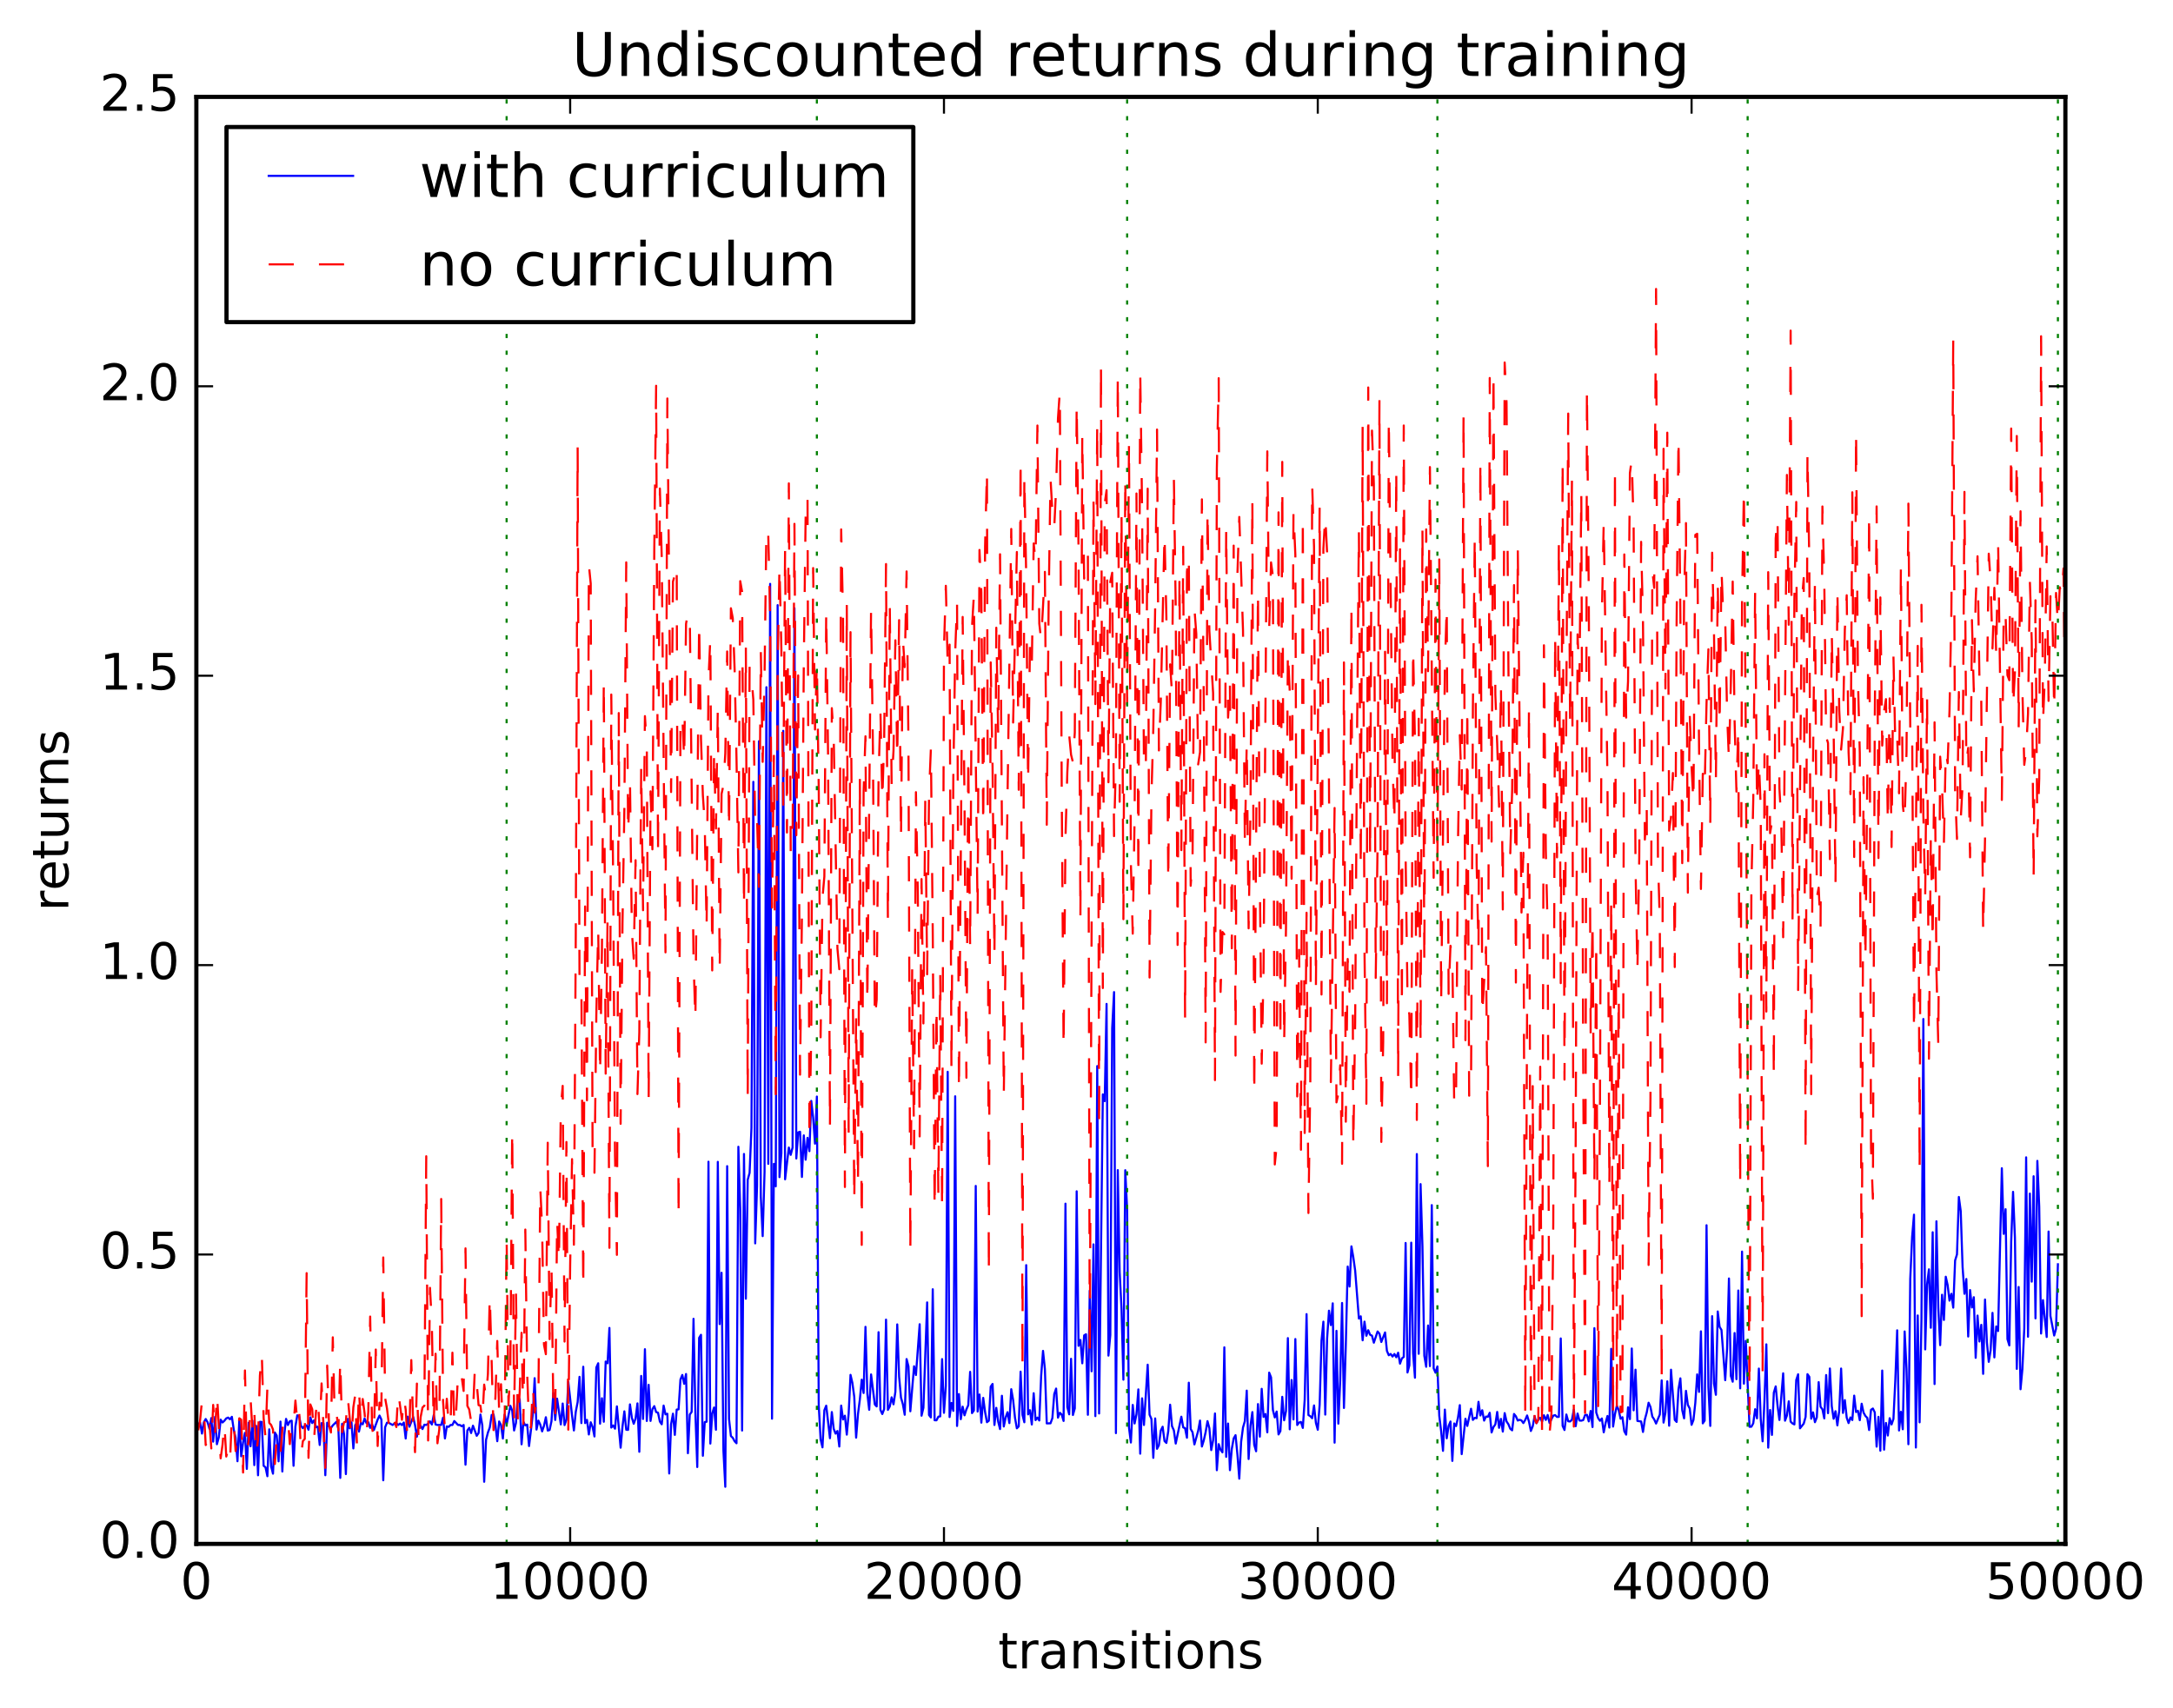 <?xml version="1.0" encoding="utf-8" standalone="no"?>
<!DOCTYPE svg PUBLIC "-//W3C//DTD SVG 1.1//EN"
  "http://www.w3.org/Graphics/SVG/1.1/DTD/svg11.dtd">
<!-- Created with matplotlib (http://matplotlib.org/) -->
<svg height="408pt" version="1.1" viewBox="0 0 519 408" width="519pt" xmlns="http://www.w3.org/2000/svg" xmlns:xlink="http://www.w3.org/1999/xlink">
 <defs>
  <style type="text/css">
*{stroke-linecap:butt;stroke-linejoin:round;stroke-miterlimit:100000;}
  </style>
 </defs>
 <g id="figure_1">
  <g id="patch_1">
   <path d="M 0 408.169 
L 519.585 408.169 
L 519.585 0 
L 0 0 
z
" style="fill:#ffffff;"/>
  </g>
  <g id="axes_1">
   <g id="patch_2">
    <path d="M 46.898 368.742 
L 493.298 368.742 
L 493.298 23.142 
L 46.898 23.142 
z
" style="fill:#ffffff;"/>
   </g>
   <g id="line2d_1">
    <path clip-path="url(#p431b6bfafa)" d="M 47.344 340.267 
L 47.79 339.704 
L 48.237 342.392 
L 48.683 339.709 
L 49.13 338.913 
L 49.576 339.674 
L 50.022 341.218 
L 50.469 338.686 
L 50.915 344.322 
L 51.361 338.4 
L 51.808 344.934 
L 52.254 343.291 
L 52.701 339.064 
L 53.147 339.741 
L 53.593 339.329 
L 54.04 338.763 
L 54.486 338.57 
L 54.933 338.984 
L 55.379 338.387 
L 55.825 341.419 
L 56.272 343.381 
L 56.718 348.994 
L 57.165 338.925 
L 57.611 347.816 
L 58.057 344.476 
L 58.504 342.232 
L 58.95 350.828 
L 59.397 339.793 
L 59.843 345.424 
L 60.289 339.285 
L 60.736 349.926 
L 61.182 340.545 
L 61.629 352.348 
L 62.075 339.581 
L 62.522 339.618 
L 62.968 350.085 
L 63.414 350.444 
L 63.861 352.576 
L 64.307 341.375 
L 64.754 350.235 
L 65.2 351.967 
L 65.646 342.137 
L 66.093 342.872 
L 66.539 349.021 
L 66.986 339.531 
L 67.432 351.454 
L 67.878 342.825 
L 68.325 338.882 
L 68.771 340.35 
L 69.218 339.442 
L 69.664 339.314 
L 70.11 350.086 
L 70.557 340.696 
L 71.003 338.025 
L 71.45 338.284 
L 71.896 340.566 
L 72.342 341.097 
L 72.789 340.505 
L 73.235 340.428 
L 73.681 341.474 
L 74.128 338.513 
L 74.574 339.88 
L 75.021 339.227 
L 75.467 340.873 
L 75.913 340.759 
L 76.36 345.109 
L 76.806 339.893 
L 77.253 339.943 
L 77.699 352.335 
L 78.145 339.794 
L 78.592 340.671 
L 79.038 341.079 
L 79.485 340.429 
L 80.377 339.556 
L 80.824 341.206 
L 81.27 352.978 
L 81.717 340.057 
L 82.163 342.5 
L 82.609 352.069 
L 83.056 338.881 
L 83.502 341.137 
L 83.949 339.711 
L 84.395 345.936 
L 84.841 340.351 
L 85.288 339.816 
L 85.734 341.916 
L 86.181 339.83 
L 86.627 340.182 
L 87.073 338.785 
L 87.52 339.886 
L 87.966 339.667 
L 88.413 341.025 
L 88.859 340.111 
L 89.305 341.527 
L 90.198 339.048 
L 90.645 338.083 
L 91.091 339.048 
L 91.537 353.546 
L 91.984 340.861 
L 92.43 339.794 
L 92.877 339.841 
L 93.769 340.341 
L 94.216 339.98 
L 94.662 339.926 
L 95.109 340.336 
L 95.555 340.001 
L 96.001 340.358 
L 96.448 339.75 
L 96.894 343.57 
L 97.341 338.343 
L 97.787 340.756 
L 98.68 338.421 
L 99.126 340.378 
L 99.573 343.135 
L 100.019 340.336 
L 100.466 340.561 
L 100.912 341.312 
L 101.358 340.27 
L 101.805 340.336 
L 102.251 340.034 
L 102.698 339.483 
L 103.144 340.218 
L 103.59 337.978 
L 104.037 340.218 
L 104.483 340.336 
L 105.376 340.336 
L 105.822 338.59 
L 106.269 343.557 
L 106.715 340.687 
L 107.162 340.79 
L 107.608 340.336 
L 108.054 340.336 
L 108.501 339.395 
L 109.394 340.336 
L 109.84 340.336 
L 110.286 340.651 
L 110.733 340.336 
L 111.179 349.823 
L 111.626 341.655 
L 112.072 341.025 
L 112.518 342.266 
L 112.965 340.51 
L 113.858 342.921 
L 114.304 342.266 
L 114.75 337.849 
L 115.197 340.443 
L 115.643 353.899 
L 116.09 343.881 
L 116.536 342.147 
L 116.982 340.92 
L 117.429 337.944 
L 117.875 337.829 
L 118.322 340.336 
L 118.768 344.212 
L 119.214 339.502 
L 119.661 340.336 
L 120.107 343.577 
L 120.553 337.849 
L 121 340.244 
L 121.893 335.76 
L 122.339 336.924 
L 122.785 341.649 
L 123.232 339.847 
L 123.678 333.298 
L 124.125 334.248 
L 124.571 344.954 
L 125.017 339.598 
L 125.464 340.433 
L 125.91 340.255 
L 126.357 345.373 
L 127.249 337.871 
L 127.696 329.16 
L 128.142 341.434 
L 128.589 339.292 
L 129.035 340.239 
L 129.482 341.864 
L 129.928 340.529 
L 130.374 338.487 
L 130.821 341.672 
L 131.267 341.54 
L 131.714 339.439 
L 132.16 332.692 
L 132.606 339.145 
L 133.053 334.049 
L 133.946 340.209 
L 134.392 335.212 
L 134.838 340.362 
L 135.285 339.073 
L 135.731 330.012 
L 136.624 338.069 
L 137.07 341.647 
L 137.517 337.192 
L 137.963 334.874 
L 138.41 328.84 
L 138.856 339.885 
L 139.302 326.43 
L 139.749 339.883 
L 140.195 339.127 
L 140.642 342.606 
L 141.088 339.694 
L 141.534 340.806 
L 141.981 343.078 
L 142.427 326.609 
L 142.874 325.598 
L 143.32 340.027 
L 143.766 333.956 
L 144.213 339.567 
L 144.659 325.185 
L 145.106 325.606 
L 145.552 317.159 
L 145.998 340.957 
L 146.445 340.455 
L 146.891 341.225 
L 147.338 335.897 
L 148.23 345.763 
L 148.677 340.703 
L 149.123 337.078 
L 149.57 341.474 
L 150.016 341.505 
L 150.462 335.417 
L 150.909 338.594 
L 151.355 340.05 
L 151.802 338.811 
L 152.248 335.177 
L 152.694 346.741 
L 153.141 328.624 
L 153.587 338.903 
L 154.034 322.24 
L 154.48 339.38 
L 154.926 330.748 
L 155.373 339.368 
L 155.819 336.556 
L 156.266 335.834 
L 156.712 337.256 
L 157.158 337.411 
L 157.605 339.528 
L 158.051 340.17 
L 158.498 335.703 
L 158.944 337.798 
L 159.39 337.66 
L 159.837 351.922 
L 160.283 340.139 
L 160.73 337.64 
L 161.176 342.704 
L 161.622 336.658 
L 162.069 336.605 
L 162.515 329.49 
L 162.962 328.39 
L 163.408 330.506 
L 163.854 328.166 
L 164.301 347.083 
L 164.747 337.844 
L 165.194 337.219 
L 165.64 314.979 
L 166.086 337.506 
L 166.533 350.379 
L 166.979 319.527 
L 167.425 318.8 
L 167.872 347.69 
L 168.318 339.649 
L 168.765 339.56 
L 169.211 277.461 
L 169.657 344.78 
L 170.104 337.608 
L 170.55 336.166 
L 170.997 341.477 
L 171.443 277.497 
L 171.889 316.243 
L 172.336 303.982 
L 172.782 346.448 
L 173.229 355.098 
L 173.675 278.519 
L 174.121 338.896 
L 174.568 342.978 
L 175.014 343.403 
L 175.461 344.23 
L 175.907 344.705 
L 176.353 273.887 
L 176.8 288.773 
L 177.246 341.663 
L 177.693 275.61 
L 178.139 310.179 
L 178.585 281.766 
L 179.032 280.126 
L 179.478 269.394 
L 179.925 186.733 
L 180.371 296.965 
L 180.817 283.197 
L 181.264 177.026 
L 181.71 285.766 
L 182.157 295.233 
L 182.603 279.934 
L 183.049 164.13 
L 183.496 277.971 
L 183.942 139.45 
L 184.389 338.837 
L 184.835 277.966 
L 185.281 283.339 
L 185.728 144.528 
L 186.174 281.145 
L 186.621 275.441 
L 187.067 174.55 
L 187.513 281.66 
L 188.406 274.07 
L 188.853 275.824 
L 189.299 274.067 
L 189.745 145.265 
L 190.192 276.688 
L 190.638 270.456 
L 191.085 270.308 
L 191.531 281.1 
L 191.977 271.167 
L 192.424 276.983 
L 192.87 271.756 
L 193.317 274.942 
L 193.763 262.936 
L 194.209 266.88 
L 194.656 273.147 
L 195.102 261.899 
L 195.549 335.676 
L 195.995 343.787 
L 196.441 345.683 
L 196.888 336.819 
L 197.334 335.727 
L 198.227 343.495 
L 198.673 337.25 
L 199.12 341.24 
L 199.566 342.4 
L 200.013 341.775 
L 200.459 345.484 
L 200.905 335.708 
L 201.352 339.02 
L 201.798 338.122 
L 202.245 342.643 
L 202.691 337.653 
L 203.137 328.366 
L 203.584 330.298 
L 204.03 333.604 
L 204.477 343.364 
L 204.923 337.733 
L 205.369 334.216 
L 205.816 329.518 
L 206.262 332.705 
L 206.709 316.897 
L 207.155 332.891 
L 207.601 336.71 
L 208.048 328.265 
L 208.941 335.439 
L 209.387 335.909 
L 209.833 318.173 
L 210.28 336.718 
L 210.726 337.725 
L 211.173 336.538 
L 211.619 315.174 
L 212.065 336.729 
L 212.512 335.911 
L 212.958 333.729 
L 213.405 335.402 
L 213.851 332.435 
L 214.298 316.313 
L 214.744 328.786 
L 215.19 333.8 
L 215.637 335.355 
L 216.083 337.897 
L 216.53 324.594 
L 216.976 326.353 
L 217.422 337.066 
L 218.315 326.312 
L 218.762 328.416 
L 219.654 316.276 
L 220.101 338.12 
L 220.547 336.236 
L 221.44 311.061 
L 221.886 337.962 
L 222.333 338.529 
L 222.779 307.922 
L 223.226 339.207 
L 223.672 339.219 
L 224.118 338.356 
L 224.565 338.282 
L 225.011 324.604 
L 225.458 337.437 
L 225.904 331.012 
L 226.35 255.985 
L 226.797 338.443 
L 227.243 335.083 
L 227.69 336.969 
L 228.136 261.835 
L 228.582 340.572 
L 229.029 332.963 
L 229.475 338.955 
L 229.922 335.964 
L 230.368 338.027 
L 230.814 336.621 
L 231.261 335.629 
L 231.707 327.649 
L 232.154 337.505 
L 232.6 336.877 
L 233.046 283.243 
L 233.493 337.135 
L 233.939 333.056 
L 234.386 339.779 
L 234.832 333.86 
L 235.278 337.243 
L 235.725 339.676 
L 236.171 339.324 
L 236.618 331.186 
L 237.064 330.537 
L 237.51 340.339 
L 237.957 336.248 
L 238.403 339.525 
L 238.85 341.318 
L 239.296 333.363 
L 239.742 340.701 
L 240.189 338.546 
L 240.635 337.285 
L 241.082 339.886 
L 241.528 331.79 
L 241.974 334.378 
L 242.421 338.608 
L 242.867 341.134 
L 243.314 340.67 
L 243.76 327.602 
L 244.206 337.917 
L 244.653 339.69 
L 245.099 302.159 
L 245.546 337.803 
L 245.992 336.802 
L 246.438 340.222 
L 246.885 332.75 
L 247.331 339.18 
L 247.778 338.58 
L 248.224 339.267 
L 248.67 328.592 
L 249.117 322.641 
L 249.563 326.971 
L 250.01 339.963 
L 250.902 339.938 
L 251.349 338.7 
L 251.795 332.954 
L 252.242 331.64 
L 252.688 338.586 
L 253.134 337.418 
L 253.581 337.857 
L 254.027 339.375 
L 254.474 287.48 
L 254.92 336.049 
L 255.366 337.796 
L 255.813 324.53 
L 256.259 337.954 
L 256.705 336.371 
L 257.152 284.523 
L 257.598 321.431 
L 258.045 320.027 
L 258.491 325.608 
L 258.938 318.939 
L 259.384 318.667 
L 259.83 337.904 
L 260.277 308.264 
L 260.723 327.512 
L 261.17 297.202 
L 261.616 338.221 
L 262.062 254.62 
L 262.509 337.59 
L 263.401 261.381 
L 263.848 263.002 
L 264.294 239.768 
L 264.741 323.772 
L 265.187 318.84 
L 265.634 245.571 
L 266.08 236.946 
L 266.526 342.286 
L 266.973 279.467 
L 267.419 303.839 
L 267.865 312.578 
L 268.312 329.521 
L 268.758 279.489 
L 269.205 288.831 
L 269.651 340.976 
L 270.098 344.525 
L 270.544 335.549 
L 270.99 339.974 
L 271.437 337.786 
L 271.883 331.835 
L 272.329 347.194 
L 272.776 333.968 
L 273.222 340.34 
L 274.115 325.939 
L 274.562 337.886 
L 275.008 338.894 
L 275.454 348.191 
L 275.901 338.771 
L 276.347 346.026 
L 276.793 345.18 
L 277.24 341.67 
L 277.686 340.757 
L 278.133 344.172 
L 278.579 344.629 
L 279.026 341.833 
L 279.472 335.498 
L 279.918 340.614 
L 280.365 341.616 
L 280.811 344.776 
L 282.15 338.358 
L 282.597 340.911 
L 283.043 341.109 
L 283.49 343.383 
L 283.936 330.24 
L 284.382 341.299 
L 284.829 342.08 
L 285.275 344.983 
L 286.168 341.747 
L 286.614 339.281 
L 287.061 345.482 
L 287.507 344.047 
L 287.954 342.037 
L 288.4 339.42 
L 288.846 341.11 
L 289.293 346.338 
L 289.739 343.992 
L 290.185 337.588 
L 290.632 351.138 
L 291.078 344.914 
L 291.525 346.255 
L 291.971 346.881 
L 292.418 321.791 
L 292.864 347.946 
L 293.31 339.996 
L 293.757 351.133 
L 294.203 346.073 
L 294.649 343.55 
L 295.096 342.773 
L 295.542 347.355 
L 295.989 353.162 
L 296.435 344.35 
L 296.882 340.928 
L 297.328 339.405 
L 297.774 332.136 
L 298.221 348.469 
L 298.667 340.501 
L 299.113 337.261 
L 299.56 345.068 
L 300.006 346.616 
L 300.453 335.346 
L 300.899 343.12 
L 301.346 331.703 
L 301.792 338.415 
L 302.238 337.714 
L 302.685 342.098 
L 303.131 327.835 
L 303.577 328.962 
L 304.024 336.773 
L 304.47 338.535 
L 304.917 337.127 
L 305.363 342.596 
L 305.81 341.796 
L 306.256 333.613 
L 306.702 339.217 
L 307.149 337.012 
L 307.595 319.588 
L 308.041 341.37 
L 308.488 329.594 
L 308.934 339.018 
L 309.381 319.813 
L 309.827 340.349 
L 310.274 339.761 
L 310.72 339.61 
L 311.166 341.038 
L 311.613 334.278 
L 312.059 313.861 
L 312.505 337.955 
L 312.952 338.241 
L 313.398 338.721 
L 313.845 335.671 
L 314.291 339.835 
L 314.738 341.479 
L 315.184 335.511 
L 315.63 320.184 
L 316.077 315.659 
L 316.523 337.858 
L 316.969 319.665 
L 317.416 313.037 
L 317.862 316.483 
L 318.309 311.284 
L 318.755 344.562 
L 319.202 317.85 
L 319.648 340.018 
L 320.094 329.659 
L 320.541 311.2 
L 320.987 336.271 
L 321.433 321.261 
L 321.88 302.499 
L 322.326 307.272 
L 322.773 297.676 
L 323.219 300.232 
L 323.666 303.45 
L 324.558 314.915 
L 325.005 314.39 
L 325.451 320.114 
L 325.897 315.656 
L 326.344 319.026 
L 326.79 317.702 
L 327.237 318.802 
L 327.683 319.003 
L 328.13 320.684 
L 329.022 318.005 
L 329.469 318.542 
L 329.915 320.514 
L 330.808 318.238 
L 331.254 322.639 
L 331.701 323.685 
L 332.147 323.379 
L 332.594 323.992 
L 333.04 323.385 
L 333.486 324.164 
L 333.933 323.077 
L 334.379 325.688 
L 334.825 324.435 
L 335.272 324.088 
L 335.718 296.868 
L 336.165 327.8 
L 336.611 326.097 
L 337.058 296.797 
L 337.504 323.26 
L 337.95 329.044 
L 338.397 275.63 
L 338.843 323.336 
L 339.289 282.811 
L 339.736 297.635 
L 340.182 323.804 
L 340.629 326.437 
L 341.075 316.575 
L 341.522 326.281 
L 341.968 287.826 
L 342.414 326.816 
L 342.861 327.852 
L 343.307 326.352 
L 343.753 338.131 
L 344.2 341.79 
L 344.646 346.517 
L 345.093 336.662 
L 345.539 343.515 
L 345.986 340.593 
L 346.432 339.511 
L 346.878 348.917 
L 347.325 339.974 
L 347.771 340.603 
L 348.217 338.615 
L 348.664 335.597 
L 349.11 347.3 
L 350.003 338.85 
L 350.45 340.566 
L 351.342 336.463 
L 351.789 339.128 
L 352.235 338.633 
L 352.682 338.716 
L 353.128 334.8 
L 353.574 338.07 
L 354.021 336.817 
L 354.467 339.293 
L 354.913 338.326 
L 355.36 338.393 
L 355.806 337.423 
L 356.253 342.123 
L 356.699 340.829 
L 357.146 340.207 
L 357.592 337.219 
L 358.038 341.015 
L 358.485 338.88 
L 358.931 341.916 
L 359.377 337.5 
L 359.824 339.494 
L 360.27 340.166 
L 360.717 341.245 
L 361.163 341.616 
L 361.61 337.711 
L 362.056 338.268 
L 362.502 339.281 
L 362.949 339.098 
L 363.395 339.26 
L 363.841 339.882 
L 364.288 339.132 
L 364.734 338.065 
L 365.181 339.527 
L 365.627 341.773 
L 366.074 340.658 
L 366.52 338.25 
L 366.966 339.908 
L 367.413 339.08 
L 367.859 338.618 
L 368.305 339.543 
L 368.752 338.008 
L 369.198 339.133 
L 369.645 337.945 
L 370.091 339.862 
L 370.984 338.106 
L 371.43 337.98 
L 371.877 338.416 
L 372.323 338.396 
L 372.769 319.671 
L 373.216 340.553 
L 373.662 341.541 
L 374.109 337.836 
L 374.555 339.454 
L 375.002 339.501 
L 375.448 339.085 
L 375.894 336.675 
L 376.341 340.622 
L 376.787 337.609 
L 377.233 339.275 
L 377.68 339.308 
L 378.126 339.176 
L 378.573 337.98 
L 379.019 337.901 
L 379.466 339.483 
L 379.912 336.985 
L 380.358 340.832 
L 380.805 317.21 
L 381.251 337.376 
L 381.697 338.691 
L 382.144 339.336 
L 382.59 338.784 
L 383.037 342.093 
L 383.483 339.846 
L 383.93 338.189 
L 384.376 340.954 
L 384.822 322.15 
L 385.269 340.718 
L 385.715 337.794 
L 386.161 335.764 
L 386.608 336.758 
L 387.054 338.846 
L 387.501 338.477 
L 387.947 341.826 
L 388.394 342.642 
L 388.84 336.113 
L 389.286 338.936 
L 389.733 322.071 
L 390.179 336.839 
L 390.625 327.131 
L 391.072 339.366 
L 391.965 339.506 
L 392.411 342.002 
L 392.858 339.016 
L 393.304 337.374 
L 393.75 335.022 
L 394.197 336.023 
L 394.643 338.338 
L 395.089 339.006 
L 395.536 339.996 
L 396.429 337.838 
L 396.875 329.683 
L 397.322 339.767 
L 397.768 337.404 
L 398.214 329.914 
L 398.661 340.515 
L 399.107 327.138 
L 400 339.122 
L 400.446 339.609 
L 400.893 331.793 
L 401.339 329.2 
L 401.786 336.802 
L 402.232 338.758 
L 402.678 332.18 
L 403.125 335.538 
L 403.571 336.397 
L 404.017 340.301 
L 404.464 339.153 
L 404.91 335.04 
L 405.357 328.254 
L 405.803 332.434 
L 406.25 317.973 
L 406.696 339.949 
L 407.142 339.285 
L 407.589 292.63 
L 408.035 331.233 
L 408.481 340.564 
L 408.928 314.35 
L 409.374 330.436 
L 409.821 333.128 
L 410.267 313.227 
L 410.714 316.919 
L 411.16 317.646 
L 412.053 329.637 
L 412.499 322.104 
L 412.945 305.348 
L 413.392 328.624 
L 413.838 330.002 
L 414.285 318.376 
L 414.731 329.404 
L 415.178 308.223 
L 415.624 331.589 
L 416.07 298.929 
L 416.517 330.472 
L 416.963 320.248 
L 417.856 340.774 
L 418.302 340.749 
L 418.749 339.931 
L 419.195 336.568 
L 419.642 338.748 
L 420.088 326.865 
L 420.534 338.911 
L 420.981 344.24 
L 421.427 334.523 
L 421.873 321.079 
L 422.32 345.749 
L 422.766 336.758 
L 423.213 342.707 
L 423.659 332.615 
L 424.106 331.126 
L 424.552 335.742 
L 424.998 339.139 
L 425.891 327.999 
L 426.337 339.315 
L 426.784 338.097 
L 427.23 334.69 
L 427.677 339.543 
L 428.123 339.976 
L 428.57 340.21 
L 429.016 329.603 
L 429.462 328.23 
L 429.909 341.137 
L 430.801 340.016 
L 431.248 338.422 
L 431.694 328.204 
L 432.141 328.841 
L 432.587 338.845 
L 433.034 337.334 
L 433.48 339.673 
L 433.926 338.544 
L 434.373 330.102 
L 434.819 336.003 
L 435.265 336.576 
L 435.712 338.768 
L 436.158 328.412 
L 436.605 337.514 
L 437.051 326.846 
L 437.498 335.847 
L 437.944 338.851 
L 438.39 337.047 
L 438.837 340.435 
L 439.283 336.942 
L 439.729 326.859 
L 440.176 337.459 
L 440.622 334.389 
L 441.069 338.595 
L 441.515 339.881 
L 441.962 338.531 
L 442.408 339.16 
L 442.854 333.328 
L 443.301 337.25 
L 443.747 336.95 
L 444.193 339.198 
L 444.64 335.259 
L 445.086 337.371 
L 445.533 338.184 
L 445.979 338.635 
L 446.425 341.544 
L 446.872 336.708 
L 447.318 336.405 
L 447.765 337.321 
L 448.211 345.509 
L 448.658 338.394 
L 449.104 346.489 
L 449.55 327.338 
L 449.997 346.235 
L 450.443 339.849 
L 450.889 342.854 
L 451.336 338.715 
L 451.782 340.213 
L 452.229 338.898 
L 452.675 329.676 
L 453.122 317.726 
L 453.568 341.65 
L 454.014 337.188 
L 454.461 341.362 
L 454.907 318.001 
L 455.353 326.971 
L 455.8 344.936 
L 456.246 305.405 
L 456.693 295.42 
L 457.139 290.107 
L 457.586 345.72 
L 458.032 314.179 
L 458.478 339.703 
L 458.925 315.098 
L 459.371 243.374 
L 459.817 322.288 
L 460.264 306.757 
L 460.71 303.16 
L 461.157 317.123 
L 461.603 294.307 
L 462.05 330.565 
L 462.496 291.689 
L 462.942 312.371 
L 463.389 321.272 
L 463.835 309.236 
L 464.281 315.255 
L 464.728 304.93 
L 465.174 306.916 
L 465.621 310.645 
L 466.067 309.001 
L 466.514 312.314 
L 466.96 301.045 
L 467.406 299.589 
L 467.853 285.882 
L 468.299 289.253 
L 468.745 302.622 
L 469.192 309.005 
L 469.638 305.47 
L 470.085 319.214 
L 470.531 308.119 
L 470.978 312.28 
L 471.424 309.821 
L 471.87 324.299 
L 472.317 314.206 
L 472.763 320.405 
L 473.209 316.417 
L 473.656 328.127 
L 474.102 310.37 
L 474.549 320.551 
L 474.995 325.26 
L 475.442 322.467 
L 475.888 313.561 
L 476.334 324.199 
L 476.781 316.813 
L 477.227 317.898 
L 478.12 279.014 
L 478.566 294.693 
L 479.013 288.804 
L 479.459 319.836 
L 479.906 321.337 
L 480.352 296.537 
L 480.798 284.657 
L 481.245 295.583 
L 481.691 326.938 
L 482.137 307.383 
L 482.584 331.8 
L 483.03 326.974 
L 483.477 317.307 
L 483.923 276.417 
L 484.37 319.26 
L 484.816 285.071 
L 485.262 306.106 
L 485.709 280.932 
L 486.155 314.872 
L 486.601 277.261 
L 487.048 288.199 
L 487.494 318.499 
L 487.941 310.517 
L 488.834 319.328 
L 489.28 294.139 
L 489.726 314.293 
L 490.619 318.971 
L 491.065 317.367 
L 491.512 301.954 
L 491.512 301.954 
" style="fill:none;stroke:#0000ff;stroke-linecap:square;stroke-width:0.5;"/>
   </g>
   <g id="line2d_2">
    <path clip-path="url(#p431b6bfafa)" d="M 47.344 341.613 
L 47.79 339.18 
L 48.237 334.596 
L 48.683 336.638 
L 49.13 345.134 
L 49.576 344.33 
L 50.022 339.528 
L 50.469 345.937 
L 50.915 335.538 
L 51.361 342.746 
L 51.808 332.774 
L 52.701 348.313 
L 53.147 345.074 
L 53.593 339.969 
L 54.04 347.876 
L 54.486 346.221 
L 54.933 349.024 
L 55.379 338.418 
L 55.825 339.825 
L 56.272 346.566 
L 56.718 341.922 
L 57.165 338.737 
L 57.611 339.064 
L 58.057 351.694 
L 58.504 327.315 
L 58.95 347.132 
L 59.397 344.032 
L 59.843 334.064 
L 60.289 341.476 
L 60.736 337.001 
L 61.182 347.701 
L 61.629 343.675 
L 62.075 328.558 
L 62.522 323.154 
L 62.968 338.726 
L 63.414 343.334 
L 63.861 331.281 
L 64.307 339.839 
L 64.754 340.329 
L 65.2 341.416 
L 65.646 349.661 
L 66.093 343.58 
L 66.539 347.277 
L 66.986 347.159 
L 67.432 341.532 
L 67.878 338.929 
L 68.325 338.884 
L 68.771 338.485 
L 69.218 344.91 
L 69.664 339.771 
L 70.11 340.354 
L 70.557 334.504 
L 71.003 339.525 
L 71.45 336.71 
L 71.896 347.697 
L 72.342 344.185 
L 72.789 343.669 
L 73.235 304.073 
L 73.681 348.19 
L 74.128 335.427 
L 74.574 336.568 
L 75.021 343.663 
L 75.467 337.196 
L 75.913 333.972 
L 76.36 341.778 
L 76.806 330.411 
L 77.699 350.579 
L 78.145 326.147 
L 78.592 340.517 
L 79.038 342.137 
L 79.485 319.4 
L 79.931 338.148 
L 80.377 337.402 
L 80.824 341.647 
L 81.27 324.707 
L 81.717 342.05 
L 82.163 339.699 
L 82.609 339.582 
L 83.056 333.59 
L 83.949 343.32 
L 84.395 336.09 
L 84.841 333.155 
L 85.288 346.087 
L 85.734 331.614 
L 86.181 340.746 
L 86.627 334.135 
L 87.073 337.462 
L 87.52 342.675 
L 87.966 337.165 
L 88.413 314.441 
L 88.859 341.073 
L 89.305 343.345 
L 89.752 322.315 
L 90.198 345.361 
L 90.645 334.997 
L 91.091 335.787 
L 91.537 300.327 
L 91.984 333.934 
L 92.43 336.405 
L 92.877 340.215 
L 93.323 337.616 
L 93.769 340.044 
L 94.216 339.549 
L 94.662 340.834 
L 95.109 332.445 
L 96.001 339.086 
L 96.448 333.653 
L 96.894 336.657 
L 97.341 343.917 
L 97.787 341.554 
L 98.234 324.84 
L 98.68 340.218 
L 99.126 346.829 
L 99.573 330.45 
L 100.019 344.991 
L 100.466 338.443 
L 100.912 336.158 
L 101.358 335.74 
L 101.805 276.156 
L 102.251 344.038 
L 102.698 307.583 
L 103.144 316.222 
L 103.59 340.823 
L 104.037 323.321 
L 104.483 344.71 
L 104.93 341.314 
L 105.376 286.361 
L 105.822 334.681 
L 106.269 341.303 
L 106.715 334.078 
L 107.162 340.238 
L 107.608 340.747 
L 108.054 323.065 
L 108.501 340.474 
L 108.947 337.187 
L 109.394 328.29 
L 109.84 330.146 
L 110.286 328.963 
L 110.733 332.213 
L 111.179 298.156 
L 111.626 335.783 
L 112.072 336.635 
L 112.518 339.487 
L 112.965 337.398 
L 113.411 326.973 
L 113.858 330.317 
L 114.304 335.603 
L 114.75 335.734 
L 115.197 339.345 
L 115.643 330.695 
L 116.09 333.902 
L 116.536 328.108 
L 116.982 309.297 
L 117.875 341.561 
L 118.322 333.736 
L 118.768 320.273 
L 119.214 337.211 
L 119.661 330.599 
L 120.107 341.295 
L 120.553 337.517 
L 121 295.469 
L 121.446 335.69 
L 121.893 325.878 
L 122.339 269.597 
L 122.785 338.538 
L 123.232 308.488 
L 123.678 339.98 
L 124.125 332.494 
L 124.571 318.318 
L 125.017 340.062 
L 125.464 293.663 
L 125.91 328.022 
L 126.357 340.511 
L 126.803 340.954 
L 127.249 331.014 
L 127.696 337.387 
L 128.142 334.887 
L 128.589 334.695 
L 129.035 283.478 
L 129.482 293.332 
L 129.928 321.17 
L 130.374 323.434 
L 130.821 272.928 
L 131.267 319.843 
L 131.714 302.068 
L 132.16 336.085 
L 132.606 338.819 
L 133.053 291.269 
L 133.499 301.415 
L 133.946 264.646 
L 134.392 259.343 
L 134.838 320.419 
L 135.285 272.753 
L 135.731 341.449 
L 136.178 302.098 
L 136.624 276.842 
L 137.07 297.282 
L 137.517 223.573 
L 137.963 106.683 
L 138.41 234.098 
L 138.856 234.494 
L 139.302 307.901 
L 139.749 216.492 
L 140.195 262.802 
L 140.642 134.885 
L 141.088 139.394 
L 141.534 276.819 
L 141.981 280.093 
L 142.427 242.277 
L 142.874 221.744 
L 143.32 256.706 
L 143.766 226.848 
L 144.213 162.352 
L 144.659 256.427 
L 145.106 219.653 
L 145.552 298.028 
L 145.998 165.878 
L 146.445 209.856 
L 146.891 275.959 
L 147.338 299.709 
L 147.784 170.307 
L 148.23 268.406 
L 148.677 220.536 
L 149.123 193.291 
L 149.57 134.313 
L 150.016 199.05 
L 150.462 186.244 
L 150.909 222.309 
L 151.355 228.979 
L 151.802 205.453 
L 152.248 261.308 
L 152.694 246.54 
L 153.141 182.945 
L 153.587 217.393 
L 154.034 171.033 
L 154.48 178.14 
L 154.926 262.748 
L 155.373 189.008 
L 155.819 202.858 
L 156.266 131.402 
L 156.712 92.137 
L 157.158 204.433 
L 157.605 116.675 
L 158.051 133.099 
L 158.944 227.459 
L 159.39 95.17 
L 160.283 189.163 
L 160.73 138.919 
L 161.176 137.272 
L 161.622 134.667 
L 162.069 290.965 
L 162.515 174.627 
L 162.962 170.833 
L 163.408 181.615 
L 163.854 149.012 
L 164.301 146.183 
L 164.747 146.602 
L 165.64 229.073 
L 166.086 243.681 
L 166.979 148.456 
L 167.425 176.548 
L 167.872 189.923 
L 168.318 196.637 
L 168.765 221.773 
L 169.211 162.517 
L 169.657 152.29 
L 170.104 231.773 
L 170.55 179.302 
L 170.997 197.883 
L 171.443 168.95 
L 171.889 231.9 
L 172.336 189.605 
L 172.782 187.568 
L 173.229 179.945 
L 173.675 155.591 
L 174.121 198.451 
L 174.568 145.273 
L 175.014 147.624 
L 175.461 159.991 
L 175.907 181.167 
L 176.353 208.361 
L 176.8 138.794 
L 177.246 141.344 
L 177.693 217.002 
L 178.139 154.652 
L 178.585 261.968 
L 179.032 159.081 
L 179.478 161.504 
L 179.925 167.123 
L 180.371 197.56 
L 180.817 195.462 
L 181.264 211.818 
L 181.71 155.397 
L 182.157 181.961 
L 182.603 161.399 
L 183.049 126.102 
L 183.496 127.777 
L 183.942 147.229 
L 184.389 216.773 
L 184.835 180.508 
L 185.281 261.329 
L 185.728 159.898 
L 186.174 135.022 
L 186.621 155.025 
L 187.067 192.201 
L 187.513 130.836 
L 187.96 198.838 
L 188.406 115.444 
L 188.853 203.592 
L 189.299 201.051 
L 189.745 125.114 
L 190.192 199.48 
L 190.638 161.317 
L 191.085 256.665 
L 191.531 218.665 
L 191.977 158.587 
L 192.424 122.667 
L 192.87 118.408 
L 193.317 272.191 
L 193.763 246.694 
L 194.209 135.669 
L 194.656 174.234 
L 195.102 158.085 
L 195.549 188.352 
L 195.995 247.744 
L 196.441 214.492 
L 196.888 209.348 
L 197.334 145.841 
L 197.781 180.839 
L 198.227 269.397 
L 198.673 169.131 
L 199.12 176.064 
L 200.013 226.553 
L 200.459 231.481 
L 200.905 126.445 
L 201.352 147.112 
L 201.798 283.502 
L 202.245 143.978 
L 202.691 270.725 
L 203.137 150.981 
L 204.03 287.108 
L 204.477 242.741 
L 204.923 282.662 
L 205.369 185.555 
L 205.816 297.325 
L 206.262 188.979 
L 206.709 175.852 
L 207.155 239.741 
L 208.048 145.295 
L 208.494 179.257 
L 208.941 243.376 
L 209.387 238.79 
L 209.833 186.098 
L 210.28 169.509 
L 210.726 191.322 
L 211.173 176.761 
L 211.619 134.713 
L 212.065 220.202 
L 212.512 144.225 
L 212.958 187.367 
L 213.405 179.3 
L 213.851 152.924 
L 214.298 181.193 
L 214.744 148.106 
L 215.19 200.414 
L 215.637 152.452 
L 216.083 159.336 
L 216.53 136.476 
L 216.976 177.751 
L 217.422 299.001 
L 217.869 231.09 
L 218.315 274.259 
L 218.762 189.2 
L 219.208 213.28 
L 219.654 271.417 
L 220.101 209.952 
L 220.547 244.432 
L 220.994 190.818 
L 221.44 232.694 
L 221.886 189.844 
L 222.333 178.768 
L 222.779 222.809 
L 223.226 288.973 
L 223.672 240.162 
L 224.118 285.259 
L 224.565 232.265 
L 225.011 288.937 
L 225.458 155.016 
L 225.904 139.911 
L 226.35 159.067 
L 226.797 153.959 
L 227.243 255.711 
L 227.69 185.71 
L 228.136 155.923 
L 228.582 143.639 
L 229.029 260.772 
L 229.922 147.347 
L 230.368 192.125 
L 230.814 257.403 
L 231.261 180.358 
L 231.707 226.351 
L 232.154 149.757 
L 232.6 142.173 
L 233.493 218.665 
L 233.939 131.347 
L 234.386 141.466 
L 234.832 197.288 
L 235.278 130.48 
L 235.725 112.213 
L 236.171 304.262 
L 236.618 158.2 
L 237.064 183.222 
L 237.51 228.513 
L 237.957 149.916 
L 238.403 175.284 
L 238.85 132.373 
L 239.742 261.819 
L 240.635 190.557 
L 241.528 126.333 
L 241.974 172.567 
L 242.867 131.836 
L 243.314 188.63 
L 243.76 109.391 
L 244.206 326.67 
L 244.653 113.423 
L 245.099 137.535 
L 245.546 187.108 
L 245.992 154.314 
L 246.438 158.93 
L 246.885 129.794 
L 247.331 133.901 
L 247.778 101.628 
L 248.224 148.94 
L 248.67 152.896 
L 249.563 136.58 
L 250.01 196.977 
L 250.456 144.12 
L 250.902 114.235 
L 251.349 122.141 
L 251.795 125.989 
L 252.242 116.656 
L 252.688 99.863 
L 253.134 93.439 
L 253.581 188.653 
L 254.027 250.524 
L 254.474 200.275 
L 254.92 184.403 
L 255.366 175.54 
L 255.813 180.261 
L 256.259 182.066 
L 256.705 174.966 
L 257.152 96.19 
L 257.598 131.351 
L 258.045 219.337 
L 258.491 103.545 
L 258.938 138.186 
L 259.384 135.954 
L 259.83 132.358 
L 260.277 323.418 
L 261.17 118.956 
L 261.616 168.159 
L 262.062 100.902 
L 262.509 269.322 
L 262.955 86.811 
L 263.401 235.984 
L 263.848 120.278 
L 264.294 117.068 
L 264.741 186.827 
L 265.187 138.946 
L 265.634 136.788 
L 266.08 199.695 
L 266.526 181.595 
L 266.973 89.396 
L 267.419 191.491 
L 267.865 122.415 
L 268.312 219.537 
L 268.758 113.745 
L 269.205 168.233 
L 269.651 105.585 
L 270.098 206.09 
L 270.544 222.989 
L 270.99 194.89 
L 271.437 117.861 
L 271.883 209.592 
L 272.329 88.503 
L 272.776 121.473 
L 273.222 182.683 
L 273.669 183.939 
L 274.115 116.705 
L 274.562 233.467 
L 275.008 190.195 
L 275.454 174.033 
L 275.901 144.925 
L 276.347 102.59 
L 276.793 179.234 
L 277.24 167.592 
L 278.133 127.39 
L 278.579 147.459 
L 279.026 210.798 
L 279.472 158.672 
L 279.918 165.541 
L 280.365 113.908 
L 280.811 145.067 
L 281.257 225.685 
L 281.704 137.355 
L 282.15 203.04 
L 282.597 130.575 
L 283.043 243.38 
L 283.49 136.531 
L 283.936 132.435 
L 284.382 211.557 
L 284.829 204.92 
L 285.275 145.284 
L 285.721 151.367 
L 286.168 182.573 
L 286.614 179.651 
L 287.061 119.261 
L 287.507 167.002 
L 287.954 248.962 
L 288.4 121.709 
L 288.846 150.717 
L 289.739 165.531 
L 290.185 257.971 
L 290.632 111.844 
L 291.078 90.325 
L 291.525 236.904 
L 291.971 222.589 
L 292.418 223.143 
L 292.864 126.088 
L 293.31 171.397 
L 293.757 163.727 
L 294.203 226.491 
L 294.649 130.311 
L 295.096 252.108 
L 295.542 137.279 
L 295.989 123.468 
L 296.882 150.644 
L 297.328 201.557 
L 297.774 177.254 
L 298.221 221.721 
L 298.667 193.202 
L 299.113 119.087 
L 299.56 261.507 
L 300.453 141.137 
L 300.899 209.958 
L 301.346 254.039 
L 301.792 231.311 
L 302.685 107.802 
L 303.131 150.235 
L 303.577 134.32 
L 304.024 137.665 
L 304.47 278.116 
L 304.917 273.717 
L 305.363 122.367 
L 305.81 248.733 
L 306.256 110.315 
L 306.702 249.221 
L 307.149 221.432 
L 307.595 155.332 
L 308.041 165.008 
L 308.488 209.87 
L 308.934 121.974 
L 309.381 132.515 
L 309.827 261.874 
L 310.274 226.852 
L 310.72 274.605 
L 311.166 123.125 
L 311.613 270.601 
L 312.059 217.995 
L 312.505 289.71 
L 312.952 258.609 
L 313.398 115.603 
L 313.845 130.649 
L 314.291 235.975 
L 315.184 121.022 
L 315.63 237.527 
L 316.077 131.037 
L 316.523 123.108 
L 316.969 132.052 
L 317.416 187.491 
L 317.862 258.44 
L 318.755 192.974 
L 319.202 263.292 
L 319.648 261.21 
L 320.094 254.419 
L 320.541 277.956 
L 320.987 158.21 
L 321.433 267.905 
L 321.88 229.033 
L 322.326 236.882 
L 322.773 144.101 
L 323.219 274.091 
L 323.666 244.231 
L 324.112 176.547 
L 324.558 126.489 
L 325.005 207.549 
L 325.451 101.755 
L 325.897 227.161 
L 326.344 263.615 
L 326.79 92.539 
L 327.237 204.758 
L 327.683 102.838 
L 328.13 115.559 
L 328.576 233.555 
L 329.022 201.78 
L 329.469 95.382 
L 329.915 272.73 
L 330.361 248.816 
L 330.808 155.665 
L 331.254 239.612 
L 331.701 99.694 
L 332.594 182.053 
L 333.04 196.729 
L 333.486 111.959 
L 333.933 257.32 
L 334.379 130.338 
L 334.825 240.581 
L 335.272 101.621 
L 335.718 204.68 
L 336.165 237.762 
L 336.611 242.386 
L 337.058 262.829 
L 337.504 154.712 
L 337.95 177.008 
L 338.397 267.483 
L 338.843 171.658 
L 339.289 249.349 
L 339.736 125.785 
L 340.182 230.176 
L 340.629 126.437 
L 341.075 160.304 
L 341.522 111.55 
L 342.414 209.646 
L 342.861 138.417 
L 343.307 206.457 
L 343.753 133.615 
L 344.2 239.762 
L 345.093 159.652 
L 345.539 144.665 
L 345.986 237.372 
L 346.432 225.878 
L 346.878 228.178 
L 347.325 263.995 
L 347.771 261.44 
L 348.217 201.74 
L 348.664 175.572 
L 349.11 188.573 
L 349.557 98.522 
L 350.003 248.43 
L 350.45 168.67 
L 350.896 261.692 
L 351.342 259.499 
L 351.789 168.708 
L 352.235 127.748 
L 352.682 206.461 
L 353.128 226.797 
L 353.574 109.635 
L 354.021 242.656 
L 354.913 226.193 
L 355.36 278.516 
L 355.806 90.279 
L 356.253 201.006 
L 356.699 88.732 
L 357.146 165.852 
L 357.592 177.682 
L 358.038 192.684 
L 358.485 163.349 
L 358.931 217.216 
L 359.377 86.569 
L 359.824 96.13 
L 360.27 159.081 
L 360.717 203.796 
L 361.163 188.652 
L 361.61 139.744 
L 362.056 234.667 
L 362.502 130.677 
L 363.395 217.945 
L 363.841 203.673 
L 364.288 337.533 
L 364.734 240.442 
L 365.181 168.431 
L 365.627 338.783 
L 366.074 259.402 
L 366.52 338.894 
L 366.966 339.887 
L 367.413 339.036 
L 367.859 254.778 
L 368.305 342.277 
L 368.752 154.115 
L 369.198 203.021 
L 369.645 222.262 
L 370.091 342.419 
L 370.538 337.709 
L 370.984 292.102 
L 371.43 151.506 
L 371.877 204.769 
L 372.323 128.99 
L 372.769 234.81 
L 373.216 109.83 
L 373.662 257.845 
L 374.109 165.24 
L 374.555 98.775 
L 375.002 173.241 
L 375.448 114.151 
L 375.894 340.719 
L 376.341 272.061 
L 376.787 151.507 
L 377.233 162.716 
L 377.68 117.435 
L 378.126 252.354 
L 378.573 337.471 
L 379.019 92.621 
L 379.466 142.504 
L 379.912 246.778 
L 380.358 219.717 
L 380.805 282.144 
L 381.251 224.724 
L 381.697 335.835 
L 382.144 262.246 
L 382.59 147.176 
L 383.037 124.419 
L 383.93 186.605 
L 384.376 283.621 
L 384.822 214.379 
L 385.269 337.675 
L 385.715 111.438 
L 386.161 336.898 
L 386.608 231.765 
L 387.054 337.326 
L 387.501 337.152 
L 387.947 132.419 
L 388.394 171.389 
L 388.84 162.755 
L 389.286 113.028 
L 389.733 109.598 
L 390.179 126.058 
L 390.625 206.64 
L 391.072 232.22 
L 391.518 204.872 
L 391.965 129.41 
L 392.411 148.565 
L 392.858 200.525 
L 393.304 193.102 
L 393.75 302.116 
L 394.197 262.319 
L 394.643 136.208 
L 395.089 140.41 
L 395.536 69.012 
L 395.982 204.628 
L 396.429 220.294 
L 396.875 329.532 
L 397.322 107.186 
L 397.768 164.433 
L 398.214 103.337 
L 398.661 198.389 
L 399.107 195.159 
L 399.553 184.62 
L 400 230.972 
L 400.446 148.219 
L 400.893 104.286 
L 401.339 146.366 
L 401.786 206.15 
L 402.232 142.341 
L 402.678 124.93 
L 403.125 213.197 
L 403.571 170.433 
L 404.017 183.26 
L 404.464 191.713 
L 404.91 127.754 
L 405.357 127.479 
L 405.803 178.496 
L 406.25 212.32 
L 406.696 184.807 
L 407.142 188.064 
L 407.589 167.961 
L 408.035 155.072 
L 408.481 196.86 
L 408.928 132.007 
L 409.374 151.332 
L 409.821 186.553 
L 410.267 139.007 
L 410.714 173.269 
L 411.16 135.979 
L 411.606 147.505 
L 412.053 147.88 
L 412.499 170.575 
L 412.945 181.667 
L 413.392 163.262 
L 413.838 138.895 
L 414.285 171.952 
L 414.731 189.062 
L 415.178 173.657 
L 415.624 283.381 
L 416.07 143.384 
L 416.517 116.688 
L 416.963 175.895 
L 417.856 337.701 
L 418.302 211.584 
L 418.749 191.073 
L 419.195 141.084 
L 419.642 192.176 
L 420.088 181.421 
L 420.534 192.908 
L 420.981 328.26 
L 421.427 180.14 
L 421.873 241.598 
L 422.32 136.649 
L 422.766 198.992 
L 423.213 196.324 
L 423.659 257.395 
L 424.106 128.592 
L 424.552 123.484 
L 424.998 188.279 
L 425.445 196.536 
L 425.891 223.846 
L 426.784 113.43 
L 427.23 149.213 
L 427.677 78.961 
L 428.123 219.936 
L 428.57 143.18 
L 429.016 119.882 
L 429.462 236.456 
L 430.355 143.448 
L 430.801 138.054 
L 431.248 275.27 
L 431.694 107.937 
L 432.141 134.423 
L 432.587 261.319 
L 433.034 181.394 
L 433.48 138.506 
L 433.926 214.4 
L 434.373 212.006 
L 434.819 221.754 
L 435.265 120.962 
L 435.712 138.875 
L 436.158 175.954 
L 436.605 177.468 
L 437.051 205.192 
L 437.498 151.117 
L 437.944 174.159 
L 438.39 211.522 
L 438.837 140.663 
L 439.283 169.548 
L 439.729 179.036 
L 440.176 173.927 
L 440.622 150.374 
L 441.069 142.17 
L 441.515 179.647 
L 441.962 189.658 
L 442.408 117.58 
L 442.854 204.683 
L 443.301 102.855 
L 443.747 161.813 
L 444.193 179.9 
L 444.64 314.344 
L 445.086 185.616 
L 445.533 229.299 
L 445.979 186.295 
L 446.425 122.347 
L 446.872 274.153 
L 447.318 286.3 
L 447.765 172.721 
L 448.211 120.949 
L 448.658 204.929 
L 449.104 142.69 
L 449.55 178.071 
L 449.997 169.804 
L 450.443 166.977 
L 450.889 196.82 
L 451.336 166.806 
L 451.782 202.297 
L 452.229 156.596 
L 452.675 177.803 
L 453.122 175.878 
L 453.568 189.467 
L 454.014 134.972 
L 454.461 192.263 
L 454.907 196.345 
L 455.353 179.56 
L 455.8 120.279 
L 456.246 173.971 
L 456.693 173.184 
L 457.139 246.644 
L 458.032 154.26 
L 458.478 279.747 
L 458.925 144.449 
L 459.371 194.573 
L 459.817 214.128 
L 460.264 166.308 
L 460.71 252.866 
L 461.157 199.446 
L 461.603 225.074 
L 462.05 172.513 
L 462.496 231.796 
L 462.942 249.484 
L 463.389 180.713 
L 463.835 187.755 
L 464.281 201.384 
L 464.728 179.284 
L 465.174 182.288 
L 465.621 169.708 
L 466.067 146.124 
L 466.514 81.158 
L 466.96 188.8 
L 467.406 200.369 
L 467.853 165.283 
L 468.299 195.769 
L 468.745 187.393 
L 469.192 117.481 
L 469.638 182.087 
L 470.085 178.63 
L 470.531 204.761 
L 470.978 148.102 
L 471.424 165.125 
L 471.87 143.402 
L 472.317 132.857 
L 472.763 161.531 
L 473.209 167.572 
L 473.656 222.693 
L 474.102 200.448 
L 474.995 132.242 
L 475.442 139.086 
L 475.888 154.885 
L 476.334 140.39 
L 476.781 156.527 
L 477.227 129.171 
L 478.12 191.057 
L 478.566 145.682 
L 479.013 146.814 
L 479.459 161.276 
L 479.906 162.467 
L 480.352 102.349 
L 480.798 168.939 
L 481.245 160.465 
L 481.691 104.127 
L 482.137 173.791 
L 482.584 122.111 
L 483.03 164.696 
L 483.477 182.675 
L 483.923 179.232 
L 484.37 170.465 
L 484.816 138.925 
L 485.262 153.048 
L 485.709 209.92 
L 486.155 143.363 
L 486.601 199.744 
L 487.048 185.965 
L 487.494 80.306 
L 487.941 172.732 
L 488.387 161.628 
L 488.834 130.506 
L 489.28 167.396 
L 489.726 142.395 
L 490.173 145.638 
L 490.619 169.641 
L 491.065 141.616 
L 491.512 149.076 
L 491.958 140.263 
L 492.405 142.041 
L 492.851 135.777 
L 493.298 178.692 
L 493.298 178.692 
" style="fill:none;stroke:#ff0000;stroke-dasharray:6,6;stroke-dashoffset:0.0;stroke-width:0.5;"/>
   </g>
   <g id="line2d_3">
    <path clip-path="url(#p431b6bfafa)" d="M 121 368.742 
L 121 23.142 
" style="fill:none;stroke:#008000;stroke-dasharray:1,3;stroke-dashoffset:0.0;stroke-width:0.5;"/>
   </g>
   <g id="line2d_4">
    <path clip-path="url(#p431b6bfafa)" d="M 195.102 368.742 
L 195.102 23.142 
" style="fill:none;stroke:#008000;stroke-dasharray:1,3;stroke-dashoffset:0.0;stroke-width:0.5;"/>
   </g>
   <g id="line2d_5">
    <path clip-path="url(#p431b6bfafa)" d="M 269.205 368.742 
L 269.205 23.142 
" style="fill:none;stroke:#008000;stroke-dasharray:1,3;stroke-dashoffset:0.0;stroke-width:0.5;"/>
   </g>
   <g id="line2d_6">
    <path clip-path="url(#p431b6bfafa)" d="M 343.307 368.742 
L 343.307 23.142 
" style="fill:none;stroke:#008000;stroke-dasharray:1,3;stroke-dashoffset:0.0;stroke-width:0.5;"/>
   </g>
   <g id="line2d_7">
    <path clip-path="url(#p431b6bfafa)" d="M 417.409 368.742 
L 417.409 23.142 
" style="fill:none;stroke:#008000;stroke-dasharray:1,3;stroke-dashoffset:0.0;stroke-width:0.5;"/>
   </g>
   <g id="line2d_8">
    <path clip-path="url(#p431b6bfafa)" d="M 491.512 368.742 
L 491.512 23.142 
" style="fill:none;stroke:#008000;stroke-dasharray:1,3;stroke-dashoffset:0.0;stroke-width:0.5;"/>
   </g>
   <g id="patch_3">
    <path d="M 46.898 368.742 
L 46.898 23.142 
" style="fill:none;stroke:#000000;stroke-linecap:square;stroke-linejoin:miter;"/>
   </g>
   <g id="patch_4">
    <path d="M 493.298 368.742 
L 493.298 23.142 
" style="fill:none;stroke:#000000;stroke-linecap:square;stroke-linejoin:miter;"/>
   </g>
   <g id="patch_5">
    <path d="M 46.898 368.742 
L 493.298 368.742 
" style="fill:none;stroke:#000000;stroke-linecap:square;stroke-linejoin:miter;"/>
   </g>
   <g id="patch_6">
    <path d="M 46.898 23.142 
L 493.298 23.142 
" style="fill:none;stroke:#000000;stroke-linecap:square;stroke-linejoin:miter;"/>
   </g>
   <g id="matplotlib.axis_1">
    <g id="xtick_1">
     <g id="line2d_9">
      <defs>
       <path d="M 0 0 
L 0 -4 
" id="m02ced1b82e" style="stroke:#000000;stroke-width:0.5;"/>
      </defs>
      <g>
       <use style="stroke:#000000;stroke-width:0.5;" x="46.898" xlink:href="#m02ced1b82e" y="368.742"/>
      </g>
     </g>
     <g id="line2d_10">
      <defs>
       <path d="M 0 0 
L 0 4 
" id="mc15ea8dc63" style="stroke:#000000;stroke-width:0.5;"/>
      </defs>
      <g>
       <use style="stroke:#000000;stroke-width:0.5;" x="46.898" xlink:href="#mc15ea8dc63" y="23.142"/>
      </g>
     </g>
     <g id="text_1">
      <!-- 0 -->
      <defs>
       <path d="M 31.781 66.406 
Q 24.172 66.406 20.328 58.906 
Q 16.5 51.422 16.5 36.375 
Q 16.5 21.391 20.328 13.891 
Q 24.172 6.391 31.781 6.391 
Q 39.453 6.391 43.281 13.891 
Q 47.125 21.391 47.125 36.375 
Q 47.125 51.422 43.281 58.906 
Q 39.453 66.406 31.781 66.406 
M 31.781 74.219 
Q 44.047 74.219 50.516 64.516 
Q 56.984 54.828 56.984 36.375 
Q 56.984 17.969 50.516 8.266 
Q 44.047 -1.422 31.781 -1.422 
Q 19.531 -1.422 13.062 8.266 
Q 6.594 17.969 6.594 36.375 
Q 6.594 54.828 13.062 64.516 
Q 19.531 74.219 31.781 74.219 
" id="BitstreamVeraSans-Roman-30"/>
      </defs>
      <g transform="translate(43.08 381.86)scale(0.12 -0.12)">
       <use xlink:href="#BitstreamVeraSans-Roman-30"/>
      </g>
     </g>
    </g>
    <g id="xtick_2">
     <g id="line2d_11">
      <g>
       <use style="stroke:#000000;stroke-width:0.5;" x="136.178" xlink:href="#m02ced1b82e" y="368.742"/>
      </g>
     </g>
     <g id="line2d_12">
      <g>
       <use style="stroke:#000000;stroke-width:0.5;" x="136.178" xlink:href="#mc15ea8dc63" y="23.142"/>
      </g>
     </g>
     <g id="text_2">
      <!-- 10000 -->
      <defs>
       <path d="M 12.406 8.297 
L 28.516 8.297 
L 28.516 63.922 
L 10.984 60.406 
L 10.984 69.391 
L 28.422 72.906 
L 38.281 72.906 
L 38.281 8.297 
L 54.391 8.297 
L 54.391 0 
L 12.406 0 
z
" id="BitstreamVeraSans-Roman-31"/>
      </defs>
      <g transform="translate(117.09 381.86)scale(0.12 -0.12)">
       <use xlink:href="#BitstreamVeraSans-Roman-31"/>
       <use x="63.623" xlink:href="#BitstreamVeraSans-Roman-30"/>
       <use x="127.246" xlink:href="#BitstreamVeraSans-Roman-30"/>
       <use x="190.869" xlink:href="#BitstreamVeraSans-Roman-30"/>
       <use x="254.492" xlink:href="#BitstreamVeraSans-Roman-30"/>
      </g>
     </g>
    </g>
    <g id="xtick_3">
     <g id="line2d_13">
      <g>
       <use style="stroke:#000000;stroke-width:0.5;" x="225.458" xlink:href="#m02ced1b82e" y="368.742"/>
      </g>
     </g>
     <g id="line2d_14">
      <g>
       <use style="stroke:#000000;stroke-width:0.5;" x="225.458" xlink:href="#mc15ea8dc63" y="23.142"/>
      </g>
     </g>
     <g id="text_3">
      <!-- 20000 -->
      <defs>
       <path d="M 19.188 8.297 
L 53.609 8.297 
L 53.609 0 
L 7.328 0 
L 7.328 8.297 
Q 12.938 14.109 22.625 23.891 
Q 32.328 33.688 34.812 36.531 
Q 39.547 41.844 41.422 45.531 
Q 43.312 49.219 43.312 52.781 
Q 43.312 58.594 39.234 62.25 
Q 35.156 65.922 28.609 65.922 
Q 23.969 65.922 18.812 64.312 
Q 13.672 62.703 7.812 59.422 
L 7.812 69.391 
Q 13.766 71.781 18.938 73 
Q 24.125 74.219 28.422 74.219 
Q 39.75 74.219 46.484 68.547 
Q 53.219 62.891 53.219 53.422 
Q 53.219 48.922 51.531 44.891 
Q 49.859 40.875 45.406 35.406 
Q 44.188 33.984 37.641 27.219 
Q 31.109 20.453 19.188 8.297 
" id="BitstreamVeraSans-Roman-32"/>
      </defs>
      <g transform="translate(206.37 381.86)scale(0.12 -0.12)">
       <use xlink:href="#BitstreamVeraSans-Roman-32"/>
       <use x="63.623" xlink:href="#BitstreamVeraSans-Roman-30"/>
       <use x="127.246" xlink:href="#BitstreamVeraSans-Roman-30"/>
       <use x="190.869" xlink:href="#BitstreamVeraSans-Roman-30"/>
       <use x="254.492" xlink:href="#BitstreamVeraSans-Roman-30"/>
      </g>
     </g>
    </g>
    <g id="xtick_4">
     <g id="line2d_15">
      <g>
       <use style="stroke:#000000;stroke-width:0.5;" x="314.738" xlink:href="#m02ced1b82e" y="368.742"/>
      </g>
     </g>
     <g id="line2d_16">
      <g>
       <use style="stroke:#000000;stroke-width:0.5;" x="314.738" xlink:href="#mc15ea8dc63" y="23.142"/>
      </g>
     </g>
     <g id="text_4">
      <!-- 30000 -->
      <defs>
       <path d="M 40.578 39.312 
Q 47.656 37.797 51.625 33 
Q 55.609 28.219 55.609 21.188 
Q 55.609 10.406 48.188 4.484 
Q 40.766 -1.422 27.094 -1.422 
Q 22.516 -1.422 17.656 -0.516 
Q 12.797 0.391 7.625 2.203 
L 7.625 11.719 
Q 11.719 9.328 16.594 8.109 
Q 21.484 6.891 26.812 6.891 
Q 36.078 6.891 40.938 10.547 
Q 45.797 14.203 45.797 21.188 
Q 45.797 27.641 41.281 31.266 
Q 36.766 34.906 28.719 34.906 
L 20.219 34.906 
L 20.219 43.016 
L 29.109 43.016 
Q 36.375 43.016 40.234 45.922 
Q 44.094 48.828 44.094 54.297 
Q 44.094 59.906 40.109 62.906 
Q 36.141 65.922 28.719 65.922 
Q 24.656 65.922 20.016 65.031 
Q 15.375 64.156 9.812 62.312 
L 9.812 71.094 
Q 15.438 72.656 20.344 73.438 
Q 25.25 74.219 29.594 74.219 
Q 40.828 74.219 47.359 69.109 
Q 53.906 64.016 53.906 55.328 
Q 53.906 49.266 50.438 45.094 
Q 46.969 40.922 40.578 39.312 
" id="BitstreamVeraSans-Roman-33"/>
      </defs>
      <g transform="translate(295.65 381.86)scale(0.12 -0.12)">
       <use xlink:href="#BitstreamVeraSans-Roman-33"/>
       <use x="63.623" xlink:href="#BitstreamVeraSans-Roman-30"/>
       <use x="127.246" xlink:href="#BitstreamVeraSans-Roman-30"/>
       <use x="190.869" xlink:href="#BitstreamVeraSans-Roman-30"/>
       <use x="254.492" xlink:href="#BitstreamVeraSans-Roman-30"/>
      </g>
     </g>
    </g>
    <g id="xtick_5">
     <g id="line2d_17">
      <g>
       <use style="stroke:#000000;stroke-width:0.5;" x="404.017" xlink:href="#m02ced1b82e" y="368.742"/>
      </g>
     </g>
     <g id="line2d_18">
      <g>
       <use style="stroke:#000000;stroke-width:0.5;" x="404.017" xlink:href="#mc15ea8dc63" y="23.142"/>
      </g>
     </g>
     <g id="text_5">
      <!-- 40000 -->
      <defs>
       <path d="M 37.797 64.312 
L 12.891 25.391 
L 37.797 25.391 
z
M 35.203 72.906 
L 47.609 72.906 
L 47.609 25.391 
L 58.016 25.391 
L 58.016 17.188 
L 47.609 17.188 
L 47.609 0 
L 37.797 0 
L 37.797 17.188 
L 4.891 17.188 
L 4.891 26.703 
z
" id="BitstreamVeraSans-Roman-34"/>
      </defs>
      <g transform="translate(384.93 381.86)scale(0.12 -0.12)">
       <use xlink:href="#BitstreamVeraSans-Roman-34"/>
       <use x="63.623" xlink:href="#BitstreamVeraSans-Roman-30"/>
       <use x="127.246" xlink:href="#BitstreamVeraSans-Roman-30"/>
       <use x="190.869" xlink:href="#BitstreamVeraSans-Roman-30"/>
       <use x="254.492" xlink:href="#BitstreamVeraSans-Roman-30"/>
      </g>
     </g>
    </g>
    <g id="xtick_6">
     <g id="line2d_19">
      <g>
       <use style="stroke:#000000;stroke-width:0.5;" x="493.298" xlink:href="#m02ced1b82e" y="368.742"/>
      </g>
     </g>
     <g id="line2d_20">
      <g>
       <use style="stroke:#000000;stroke-width:0.5;" x="493.298" xlink:href="#mc15ea8dc63" y="23.142"/>
      </g>
     </g>
     <g id="text_6">
      <!-- 50000 -->
      <defs>
       <path d="M 10.797 72.906 
L 49.516 72.906 
L 49.516 64.594 
L 19.828 64.594 
L 19.828 46.734 
Q 21.969 47.469 24.109 47.828 
Q 26.266 48.188 28.422 48.188 
Q 40.625 48.188 47.75 41.5 
Q 54.891 34.812 54.891 23.391 
Q 54.891 11.625 47.562 5.094 
Q 40.234 -1.422 26.906 -1.422 
Q 22.312 -1.422 17.547 -0.641 
Q 12.797 0.141 7.719 1.703 
L 7.719 11.625 
Q 12.109 9.234 16.797 8.062 
Q 21.484 6.891 26.703 6.891 
Q 35.156 6.891 40.078 11.328 
Q 45.016 15.766 45.016 23.391 
Q 45.016 31 40.078 35.438 
Q 35.156 39.891 26.703 39.891 
Q 22.75 39.891 18.812 39.016 
Q 14.891 38.141 10.797 36.281 
z
" id="BitstreamVeraSans-Roman-35"/>
      </defs>
      <g transform="translate(474.21 381.86)scale(0.12 -0.12)">
       <use xlink:href="#BitstreamVeraSans-Roman-35"/>
       <use x="63.623" xlink:href="#BitstreamVeraSans-Roman-30"/>
       <use x="127.246" xlink:href="#BitstreamVeraSans-Roman-30"/>
       <use x="190.869" xlink:href="#BitstreamVeraSans-Roman-30"/>
       <use x="254.492" xlink:href="#BitstreamVeraSans-Roman-30"/>
      </g>
     </g>
    </g>
    <g id="text_7">
     <!-- transitions -->
     <defs>
      <path d="M 41.109 46.297 
Q 39.594 47.172 37.812 47.578 
Q 36.031 48 33.891 48 
Q 26.266 48 22.188 43.047 
Q 18.109 38.094 18.109 28.812 
L 18.109 0 
L 9.078 0 
L 9.078 54.688 
L 18.109 54.688 
L 18.109 46.188 
Q 20.953 51.172 25.484 53.578 
Q 30.031 56 36.531 56 
Q 37.453 56 38.578 55.875 
Q 39.703 55.766 41.062 55.516 
z
" id="BitstreamVeraSans-Roman-72"/>
      <path d="M 9.422 54.688 
L 18.406 54.688 
L 18.406 0 
L 9.422 0 
z
M 9.422 75.984 
L 18.406 75.984 
L 18.406 64.594 
L 9.422 64.594 
z
" id="BitstreamVeraSans-Roman-69"/>
      <path d="M 30.609 48.391 
Q 23.391 48.391 19.188 42.75 
Q 14.984 37.109 14.984 27.297 
Q 14.984 17.484 19.156 11.844 
Q 23.344 6.203 30.609 6.203 
Q 37.797 6.203 41.984 11.859 
Q 46.188 17.531 46.188 27.297 
Q 46.188 37.016 41.984 42.703 
Q 37.797 48.391 30.609 48.391 
M 30.609 56 
Q 42.328 56 49.016 48.375 
Q 55.719 40.766 55.719 27.297 
Q 55.719 13.875 49.016 6.219 
Q 42.328 -1.422 30.609 -1.422 
Q 18.844 -1.422 12.172 6.219 
Q 5.516 13.875 5.516 27.297 
Q 5.516 40.766 12.172 48.375 
Q 18.844 56 30.609 56 
" id="BitstreamVeraSans-Roman-6f"/>
      <path d="M 34.281 27.484 
Q 23.391 27.484 19.188 25 
Q 14.984 22.516 14.984 16.5 
Q 14.984 11.719 18.141 8.906 
Q 21.297 6.109 26.703 6.109 
Q 34.188 6.109 38.703 11.406 
Q 43.219 16.703 43.219 25.484 
L 43.219 27.484 
z
M 52.203 31.203 
L 52.203 0 
L 43.219 0 
L 43.219 8.297 
Q 40.141 3.328 35.547 0.953 
Q 30.953 -1.422 24.312 -1.422 
Q 15.922 -1.422 10.953 3.297 
Q 6 8.016 6 15.922 
Q 6 25.141 12.172 29.828 
Q 18.359 34.516 30.609 34.516 
L 43.219 34.516 
L 43.219 35.406 
Q 43.219 41.609 39.141 45 
Q 35.062 48.391 27.688 48.391 
Q 23 48.391 18.547 47.266 
Q 14.109 46.141 10.016 43.891 
L 10.016 52.203 
Q 14.938 54.109 19.578 55.047 
Q 24.219 56 28.609 56 
Q 40.484 56 46.344 49.844 
Q 52.203 43.703 52.203 31.203 
" id="BitstreamVeraSans-Roman-61"/>
      <path d="M 44.281 53.078 
L 44.281 44.578 
Q 40.484 46.531 36.375 47.5 
Q 32.281 48.484 27.875 48.484 
Q 21.188 48.484 17.844 46.438 
Q 14.5 44.391 14.5 40.281 
Q 14.5 37.156 16.891 35.375 
Q 19.281 33.594 26.516 31.984 
L 29.594 31.297 
Q 39.156 29.25 43.188 25.516 
Q 47.219 21.781 47.219 15.094 
Q 47.219 7.469 41.188 3.016 
Q 35.156 -1.422 24.609 -1.422 
Q 20.219 -1.422 15.453 -0.562 
Q 10.688 0.297 5.422 2 
L 5.422 11.281 
Q 10.406 8.688 15.234 7.391 
Q 20.062 6.109 24.812 6.109 
Q 31.156 6.109 34.562 8.281 
Q 37.984 10.453 37.984 14.406 
Q 37.984 18.062 35.516 20.016 
Q 33.062 21.969 24.703 23.781 
L 21.578 24.516 
Q 13.234 26.266 9.516 29.906 
Q 5.812 33.547 5.812 39.891 
Q 5.812 47.609 11.281 51.797 
Q 16.75 56 26.812 56 
Q 31.781 56 36.172 55.266 
Q 40.578 54.547 44.281 53.078 
" id="BitstreamVeraSans-Roman-73"/>
      <path d="M 54.891 33.016 
L 54.891 0 
L 45.906 0 
L 45.906 32.719 
Q 45.906 40.484 42.875 44.328 
Q 39.844 48.188 33.797 48.188 
Q 26.516 48.188 22.312 43.547 
Q 18.109 38.922 18.109 30.906 
L 18.109 0 
L 9.078 0 
L 9.078 54.688 
L 18.109 54.688 
L 18.109 46.188 
Q 21.344 51.125 25.703 53.562 
Q 30.078 56 35.797 56 
Q 45.219 56 50.047 50.172 
Q 54.891 44.344 54.891 33.016 
" id="BitstreamVeraSans-Roman-6e"/>
      <path d="M 18.312 70.219 
L 18.312 54.688 
L 36.812 54.688 
L 36.812 47.703 
L 18.312 47.703 
L 18.312 18.016 
Q 18.312 11.328 20.141 9.422 
Q 21.969 7.516 27.594 7.516 
L 36.812 7.516 
L 36.812 0 
L 27.594 0 
Q 17.188 0 13.234 3.875 
Q 9.281 7.766 9.281 18.016 
L 9.281 47.703 
L 2.688 47.703 
L 2.688 54.688 
L 9.281 54.688 
L 9.281 70.219 
z
" id="BitstreamVeraSans-Roman-74"/>
     </defs>
     <g transform="translate(238.388 398.474)scale(0.12 -0.12)">
      <use xlink:href="#BitstreamVeraSans-Roman-74"/>
      <use x="39.209" xlink:href="#BitstreamVeraSans-Roman-72"/>
      <use x="80.322" xlink:href="#BitstreamVeraSans-Roman-61"/>
      <use x="141.602" xlink:href="#BitstreamVeraSans-Roman-6e"/>
      <use x="204.98" xlink:href="#BitstreamVeraSans-Roman-73"/>
      <use x="257.08" xlink:href="#BitstreamVeraSans-Roman-69"/>
      <use x="284.863" xlink:href="#BitstreamVeraSans-Roman-74"/>
      <use x="324.072" xlink:href="#BitstreamVeraSans-Roman-69"/>
      <use x="351.855" xlink:href="#BitstreamVeraSans-Roman-6f"/>
      <use x="413.037" xlink:href="#BitstreamVeraSans-Roman-6e"/>
      <use x="476.416" xlink:href="#BitstreamVeraSans-Roman-73"/>
     </g>
    </g>
   </g>
   <g id="matplotlib.axis_2">
    <g id="ytick_1">
     <g id="line2d_21">
      <defs>
       <path d="M 0 0 
L 4 0 
" id="ma8d73db260" style="stroke:#000000;stroke-width:0.5;"/>
      </defs>
      <g>
       <use style="stroke:#000000;stroke-width:0.5;" x="46.898" xlink:href="#ma8d73db260" y="368.742"/>
      </g>
     </g>
     <g id="line2d_22">
      <defs>
       <path d="M 0 0 
L -4 0 
" id="me636515858" style="stroke:#000000;stroke-width:0.5;"/>
      </defs>
      <g>
       <use style="stroke:#000000;stroke-width:0.5;" x="493.298" xlink:href="#me636515858" y="368.742"/>
      </g>
     </g>
     <g id="text_8">
      <!-- 0.0 -->
      <defs>
       <path d="M 10.688 12.406 
L 21 12.406 
L 21 0 
L 10.688 0 
z
" id="BitstreamVeraSans-Roman-2e"/>
      </defs>
      <g transform="translate(23.814 372.053)scale(0.12 -0.12)">
       <use xlink:href="#BitstreamVeraSans-Roman-30"/>
       <use x="63.623" xlink:href="#BitstreamVeraSans-Roman-2e"/>
       <use x="95.41" xlink:href="#BitstreamVeraSans-Roman-30"/>
      </g>
     </g>
    </g>
    <g id="ytick_2">
     <g id="line2d_23">
      <g>
       <use style="stroke:#000000;stroke-width:0.5;" x="46.898" xlink:href="#ma8d73db260" y="299.622"/>
      </g>
     </g>
     <g id="line2d_24">
      <g>
       <use style="stroke:#000000;stroke-width:0.5;" x="493.298" xlink:href="#me636515858" y="299.622"/>
      </g>
     </g>
     <g id="text_9">
      <!-- 0.5 -->
      <g transform="translate(23.814 302.933)scale(0.12 -0.12)">
       <use xlink:href="#BitstreamVeraSans-Roman-30"/>
       <use x="63.623" xlink:href="#BitstreamVeraSans-Roman-2e"/>
       <use x="95.41" xlink:href="#BitstreamVeraSans-Roman-35"/>
      </g>
     </g>
    </g>
    <g id="ytick_3">
     <g id="line2d_25">
      <g>
       <use style="stroke:#000000;stroke-width:0.5;" x="46.898" xlink:href="#ma8d73db260" y="230.502"/>
      </g>
     </g>
     <g id="line2d_26">
      <g>
       <use style="stroke:#000000;stroke-width:0.5;" x="493.298" xlink:href="#me636515858" y="230.502"/>
      </g>
     </g>
     <g id="text_10">
      <!-- 1.0 -->
      <g transform="translate(23.814 233.813)scale(0.12 -0.12)">
       <use xlink:href="#BitstreamVeraSans-Roman-31"/>
       <use x="63.623" xlink:href="#BitstreamVeraSans-Roman-2e"/>
       <use x="95.41" xlink:href="#BitstreamVeraSans-Roman-30"/>
      </g>
     </g>
    </g>
    <g id="ytick_4">
     <g id="line2d_27">
      <g>
       <use style="stroke:#000000;stroke-width:0.5;" x="46.898" xlink:href="#ma8d73db260" y="161.382"/>
      </g>
     </g>
     <g id="line2d_28">
      <g>
       <use style="stroke:#000000;stroke-width:0.5;" x="493.298" xlink:href="#me636515858" y="161.382"/>
      </g>
     </g>
     <g id="text_11">
      <!-- 1.5 -->
      <g transform="translate(23.814 164.693)scale(0.12 -0.12)">
       <use xlink:href="#BitstreamVeraSans-Roman-31"/>
       <use x="63.623" xlink:href="#BitstreamVeraSans-Roman-2e"/>
       <use x="95.41" xlink:href="#BitstreamVeraSans-Roman-35"/>
      </g>
     </g>
    </g>
    <g id="ytick_5">
     <g id="line2d_29">
      <g>
       <use style="stroke:#000000;stroke-width:0.5;" x="46.898" xlink:href="#ma8d73db260" y="92.262"/>
      </g>
     </g>
     <g id="line2d_30">
      <g>
       <use style="stroke:#000000;stroke-width:0.5;" x="493.298" xlink:href="#me636515858" y="92.262"/>
      </g>
     </g>
     <g id="text_12">
      <!-- 2.0 -->
      <g transform="translate(23.814 95.573)scale(0.12 -0.12)">
       <use xlink:href="#BitstreamVeraSans-Roman-32"/>
       <use x="63.623" xlink:href="#BitstreamVeraSans-Roman-2e"/>
       <use x="95.41" xlink:href="#BitstreamVeraSans-Roman-30"/>
      </g>
     </g>
    </g>
    <g id="ytick_6">
     <g id="line2d_31">
      <g>
       <use style="stroke:#000000;stroke-width:0.5;" x="46.898" xlink:href="#ma8d73db260" y="23.142"/>
      </g>
     </g>
     <g id="line2d_32">
      <g>
       <use style="stroke:#000000;stroke-width:0.5;" x="493.298" xlink:href="#me636515858" y="23.142"/>
      </g>
     </g>
     <g id="text_13">
      <!-- 2.5 -->
      <g transform="translate(23.814 26.453)scale(0.12 -0.12)">
       <use xlink:href="#BitstreamVeraSans-Roman-32"/>
       <use x="63.623" xlink:href="#BitstreamVeraSans-Roman-2e"/>
       <use x="95.41" xlink:href="#BitstreamVeraSans-Roman-35"/>
      </g>
     </g>
    </g>
    <g id="text_14">
     <!-- returns -->
     <defs>
      <path d="M 8.5 21.578 
L 8.5 54.688 
L 17.484 54.688 
L 17.484 21.922 
Q 17.484 14.156 20.5 10.266 
Q 23.531 6.391 29.594 6.391 
Q 36.859 6.391 41.078 11.031 
Q 45.312 15.672 45.312 23.688 
L 45.312 54.688 
L 54.297 54.688 
L 54.297 0 
L 45.312 0 
L 45.312 8.406 
Q 42.047 3.422 37.719 1 
Q 33.406 -1.422 27.688 -1.422 
Q 18.266 -1.422 13.375 4.438 
Q 8.5 10.297 8.5 21.578 
" id="BitstreamVeraSans-Roman-75"/>
      <path d="M 56.203 29.594 
L 56.203 25.203 
L 14.891 25.203 
Q 15.484 15.922 20.484 11.062 
Q 25.484 6.203 34.422 6.203 
Q 39.594 6.203 44.453 7.469 
Q 49.312 8.734 54.109 11.281 
L 54.109 2.781 
Q 49.266 0.734 44.188 -0.344 
Q 39.109 -1.422 33.891 -1.422 
Q 20.797 -1.422 13.156 6.188 
Q 5.516 13.812 5.516 26.812 
Q 5.516 40.234 12.766 48.109 
Q 20.016 56 32.328 56 
Q 43.359 56 49.781 48.891 
Q 56.203 41.797 56.203 29.594 
M 47.219 32.234 
Q 47.125 39.594 43.094 43.984 
Q 39.062 48.391 32.422 48.391 
Q 24.906 48.391 20.391 44.141 
Q 15.875 39.891 15.188 32.172 
z
" id="BitstreamVeraSans-Roman-65"/>
     </defs>
     <g transform="translate(16.318 217.647)rotate(-90.0)scale(0.12 -0.12)">
      <use xlink:href="#BitstreamVeraSans-Roman-72"/>
      <use x="41.082" xlink:href="#BitstreamVeraSans-Roman-65"/>
      <use x="102.605" xlink:href="#BitstreamVeraSans-Roman-74"/>
      <use x="141.814" xlink:href="#BitstreamVeraSans-Roman-75"/>
      <use x="205.193" xlink:href="#BitstreamVeraSans-Roman-72"/>
      <use x="246.291" xlink:href="#BitstreamVeraSans-Roman-6e"/>
      <use x="309.67" xlink:href="#BitstreamVeraSans-Roman-73"/>
     </g>
    </g>
   </g>
   <g id="text_15">
    <!-- Undiscounted returns during training -->
    <defs>
     <path d="M 45.406 27.984 
Q 45.406 37.75 41.375 43.109 
Q 37.359 48.484 30.078 48.484 
Q 22.859 48.484 18.828 43.109 
Q 14.797 37.75 14.797 27.984 
Q 14.797 18.266 18.828 12.891 
Q 22.859 7.516 30.078 7.516 
Q 37.359 7.516 41.375 12.891 
Q 45.406 18.266 45.406 27.984 
M 54.391 6.781 
Q 54.391 -7.172 48.188 -13.984 
Q 42 -20.797 29.203 -20.797 
Q 24.469 -20.797 20.266 -20.094 
Q 16.062 -19.391 12.109 -17.922 
L 12.109 -9.188 
Q 16.062 -11.328 19.922 -12.344 
Q 23.781 -13.375 27.781 -13.375 
Q 36.625 -13.375 41.016 -8.766 
Q 45.406 -4.156 45.406 5.172 
L 45.406 9.625 
Q 42.625 4.781 38.281 2.391 
Q 33.938 0 27.875 0 
Q 17.828 0 11.672 7.656 
Q 5.516 15.328 5.516 27.984 
Q 5.516 40.672 11.672 48.328 
Q 17.828 56 27.875 56 
Q 33.938 56 38.281 53.609 
Q 42.625 51.219 45.406 46.391 
L 45.406 54.688 
L 54.391 54.688 
z
" id="BitstreamVeraSans-Roman-67"/>
     <path id="BitstreamVeraSans-Roman-20"/>
     <path d="M 48.781 52.594 
L 48.781 44.188 
Q 44.969 46.297 41.141 47.344 
Q 37.312 48.391 33.406 48.391 
Q 24.656 48.391 19.812 42.844 
Q 14.984 37.312 14.984 27.297 
Q 14.984 17.281 19.812 11.734 
Q 24.656 6.203 33.406 6.203 
Q 37.312 6.203 41.141 7.25 
Q 44.969 8.297 48.781 10.406 
L 48.781 2.094 
Q 45.016 0.344 40.984 -0.531 
Q 36.969 -1.422 32.422 -1.422 
Q 20.062 -1.422 12.781 6.344 
Q 5.516 14.109 5.516 27.297 
Q 5.516 40.672 12.859 48.328 
Q 20.219 56 33.016 56 
Q 37.156 56 41.109 55.141 
Q 45.062 54.297 48.781 52.594 
" id="BitstreamVeraSans-Roman-63"/>
     <path d="M 45.406 46.391 
L 45.406 75.984 
L 54.391 75.984 
L 54.391 0 
L 45.406 0 
L 45.406 8.203 
Q 42.578 3.328 38.25 0.953 
Q 33.938 -1.422 27.875 -1.422 
Q 17.969 -1.422 11.734 6.484 
Q 5.516 14.406 5.516 27.297 
Q 5.516 40.188 11.734 48.094 
Q 17.969 56 27.875 56 
Q 33.938 56 38.25 53.625 
Q 42.578 51.266 45.406 46.391 
M 14.797 27.297 
Q 14.797 17.391 18.875 11.75 
Q 22.953 6.109 30.078 6.109 
Q 37.203 6.109 41.297 11.75 
Q 45.406 17.391 45.406 27.297 
Q 45.406 37.203 41.297 42.844 
Q 37.203 48.484 30.078 48.484 
Q 22.953 48.484 18.875 42.844 
Q 14.797 37.203 14.797 27.297 
" id="BitstreamVeraSans-Roman-64"/>
     <path d="M 8.688 72.906 
L 18.609 72.906 
L 18.609 28.609 
Q 18.609 16.891 22.844 11.734 
Q 27.094 6.594 36.625 6.594 
Q 46.094 6.594 50.344 11.734 
Q 54.594 16.891 54.594 28.609 
L 54.594 72.906 
L 64.5 72.906 
L 64.5 27.391 
Q 64.5 13.141 57.438 5.859 
Q 50.391 -1.422 36.625 -1.422 
Q 22.797 -1.422 15.734 5.859 
Q 8.688 13.141 8.688 27.391 
z
" id="BitstreamVeraSans-Roman-55"/>
    </defs>
    <g transform="translate(136.598 18.142)scale(0.144 -0.144)">
     <use xlink:href="#BitstreamVeraSans-Roman-55"/>
     <use x="73.193" xlink:href="#BitstreamVeraSans-Roman-6e"/>
     <use x="136.572" xlink:href="#BitstreamVeraSans-Roman-64"/>
     <use x="200.049" xlink:href="#BitstreamVeraSans-Roman-69"/>
     <use x="227.832" xlink:href="#BitstreamVeraSans-Roman-73"/>
     <use x="279.932" xlink:href="#BitstreamVeraSans-Roman-63"/>
     <use x="334.912" xlink:href="#BitstreamVeraSans-Roman-6f"/>
     <use x="396.094" xlink:href="#BitstreamVeraSans-Roman-75"/>
     <use x="459.473" xlink:href="#BitstreamVeraSans-Roman-6e"/>
     <use x="522.852" xlink:href="#BitstreamVeraSans-Roman-74"/>
     <use x="562.061" xlink:href="#BitstreamVeraSans-Roman-65"/>
     <use x="623.584" xlink:href="#BitstreamVeraSans-Roman-64"/>
     <use x="687.061" xlink:href="#BitstreamVeraSans-Roman-20"/>
     <use x="718.848" xlink:href="#BitstreamVeraSans-Roman-72"/>
     <use x="759.93" xlink:href="#BitstreamVeraSans-Roman-65"/>
     <use x="821.453" xlink:href="#BitstreamVeraSans-Roman-74"/>
     <use x="860.662" xlink:href="#BitstreamVeraSans-Roman-75"/>
     <use x="924.041" xlink:href="#BitstreamVeraSans-Roman-72"/>
     <use x="965.139" xlink:href="#BitstreamVeraSans-Roman-6e"/>
     <use x="1028.518" xlink:href="#BitstreamVeraSans-Roman-73"/>
     <use x="1080.617" xlink:href="#BitstreamVeraSans-Roman-20"/>
     <use x="1112.404" xlink:href="#BitstreamVeraSans-Roman-64"/>
     <use x="1175.881" xlink:href="#BitstreamVeraSans-Roman-75"/>
     <use x="1239.26" xlink:href="#BitstreamVeraSans-Roman-72"/>
     <use x="1280.373" xlink:href="#BitstreamVeraSans-Roman-69"/>
     <use x="1308.156" xlink:href="#BitstreamVeraSans-Roman-6e"/>
     <use x="1371.535" xlink:href="#BitstreamVeraSans-Roman-67"/>
     <use x="1435.012" xlink:href="#BitstreamVeraSans-Roman-20"/>
     <use x="1466.799" xlink:href="#BitstreamVeraSans-Roman-74"/>
     <use x="1506.008" xlink:href="#BitstreamVeraSans-Roman-72"/>
     <use x="1547.121" xlink:href="#BitstreamVeraSans-Roman-61"/>
     <use x="1608.4" xlink:href="#BitstreamVeraSans-Roman-69"/>
     <use x="1636.184" xlink:href="#BitstreamVeraSans-Roman-6e"/>
     <use x="1699.562" xlink:href="#BitstreamVeraSans-Roman-69"/>
     <use x="1727.346" xlink:href="#BitstreamVeraSans-Roman-6e"/>
     <use x="1790.725" xlink:href="#BitstreamVeraSans-Roman-67"/>
    </g>
   </g>
   <g id="legend_1">
    <g id="patch_7">
     <path d="M 54.097 76.935 
L 218.141 76.935 
L 218.141 30.342 
L 54.097 30.342 
z
" style="fill:#ffffff;stroke:#000000;stroke-linejoin:miter;"/>
    </g>
    <g id="line2d_33">
     <path d="M 64.177 42.004 
L 84.338 42.004 
" style="fill:none;stroke:#0000ff;stroke-linecap:square;stroke-width:0.5;"/>
    </g>
    <g id="line2d_34"/>
    <g id="text_16">
     <!-- with curriculum -->
     <defs>
      <path d="M 54.891 33.016 
L 54.891 0 
L 45.906 0 
L 45.906 32.719 
Q 45.906 40.484 42.875 44.328 
Q 39.844 48.188 33.797 48.188 
Q 26.516 48.188 22.312 43.547 
Q 18.109 38.922 18.109 30.906 
L 18.109 0 
L 9.078 0 
L 9.078 75.984 
L 18.109 75.984 
L 18.109 46.188 
Q 21.344 51.125 25.703 53.562 
Q 30.078 56 35.797 56 
Q 45.219 56 50.047 50.172 
Q 54.891 44.344 54.891 33.016 
" id="BitstreamVeraSans-Roman-68"/>
      <path d="M 9.422 75.984 
L 18.406 75.984 
L 18.406 0 
L 9.422 0 
z
" id="BitstreamVeraSans-Roman-6c"/>
      <path d="M 52 44.188 
Q 55.375 50.25 60.062 53.125 
Q 64.75 56 71.094 56 
Q 79.641 56 84.281 50.016 
Q 88.922 44.047 88.922 33.016 
L 88.922 0 
L 79.891 0 
L 79.891 32.719 
Q 79.891 40.578 77.094 44.375 
Q 74.312 48.188 68.609 48.188 
Q 61.625 48.188 57.562 43.547 
Q 53.516 38.922 53.516 30.906 
L 53.516 0 
L 44.484 0 
L 44.484 32.719 
Q 44.484 40.625 41.703 44.406 
Q 38.922 48.188 33.109 48.188 
Q 26.219 48.188 22.156 43.531 
Q 18.109 38.875 18.109 30.906 
L 18.109 0 
L 9.078 0 
L 9.078 54.688 
L 18.109 54.688 
L 18.109 46.188 
Q 21.188 51.219 25.484 53.609 
Q 29.781 56 35.688 56 
Q 41.656 56 45.828 52.969 
Q 50 49.953 52 44.188 
" id="BitstreamVeraSans-Roman-6d"/>
      <path d="M 4.203 54.688 
L 13.188 54.688 
L 24.422 12.016 
L 35.594 54.688 
L 46.188 54.688 
L 57.422 12.016 
L 68.609 54.688 
L 77.594 54.688 
L 63.281 0 
L 52.688 0 
L 40.922 44.828 
L 29.109 0 
L 18.5 0 
z
" id="BitstreamVeraSans-Roman-77"/>
     </defs>
     <g transform="translate(100.177 47.044)scale(0.144 -0.144)">
      <use xlink:href="#BitstreamVeraSans-Roman-77"/>
      <use x="81.787" xlink:href="#BitstreamVeraSans-Roman-69"/>
      <use x="109.57" xlink:href="#BitstreamVeraSans-Roman-74"/>
      <use x="148.779" xlink:href="#BitstreamVeraSans-Roman-68"/>
      <use x="212.158" xlink:href="#BitstreamVeraSans-Roman-20"/>
      <use x="243.945" xlink:href="#BitstreamVeraSans-Roman-63"/>
      <use x="298.926" xlink:href="#BitstreamVeraSans-Roman-75"/>
      <use x="362.305" xlink:href="#BitstreamVeraSans-Roman-72"/>
      <use x="403.402" xlink:href="#BitstreamVeraSans-Roman-72"/>
      <use x="444.516" xlink:href="#BitstreamVeraSans-Roman-69"/>
      <use x="472.299" xlink:href="#BitstreamVeraSans-Roman-63"/>
      <use x="527.279" xlink:href="#BitstreamVeraSans-Roman-75"/>
      <use x="590.658" xlink:href="#BitstreamVeraSans-Roman-6c"/>
      <use x="618.441" xlink:href="#BitstreamVeraSans-Roman-75"/>
      <use x="681.82" xlink:href="#BitstreamVeraSans-Roman-6d"/>
     </g>
    </g>
    <g id="line2d_35">
     <path d="M 64.177 63.14 
L 84.338 63.14 
" style="fill:none;stroke:#ff0000;stroke-dasharray:6,6;stroke-dashoffset:0.0;stroke-width:0.5;"/>
    </g>
    <g id="line2d_36"/>
    <g id="text_17">
     <!-- no curriculum -->
     <g transform="translate(100.177 68.18)scale(0.144 -0.144)">
      <use xlink:href="#BitstreamVeraSans-Roman-6e"/>
      <use x="63.379" xlink:href="#BitstreamVeraSans-Roman-6f"/>
      <use x="124.561" xlink:href="#BitstreamVeraSans-Roman-20"/>
      <use x="156.348" xlink:href="#BitstreamVeraSans-Roman-63"/>
      <use x="211.328" xlink:href="#BitstreamVeraSans-Roman-75"/>
      <use x="274.707" xlink:href="#BitstreamVeraSans-Roman-72"/>
      <use x="315.805" xlink:href="#BitstreamVeraSans-Roman-72"/>
      <use x="356.918" xlink:href="#BitstreamVeraSans-Roman-69"/>
      <use x="384.701" xlink:href="#BitstreamVeraSans-Roman-63"/>
      <use x="439.682" xlink:href="#BitstreamVeraSans-Roman-75"/>
      <use x="503.061" xlink:href="#BitstreamVeraSans-Roman-6c"/>
      <use x="530.844" xlink:href="#BitstreamVeraSans-Roman-75"/>
      <use x="594.223" xlink:href="#BitstreamVeraSans-Roman-6d"/>
     </g>
    </g>
   </g>
  </g>
 </g>
 <defs>
  <clipPath id="p431b6bfafa">
   <rect height="345.6" width="446.4" x="46.898" y="23.142"/>
  </clipPath>
 </defs>
</svg>
